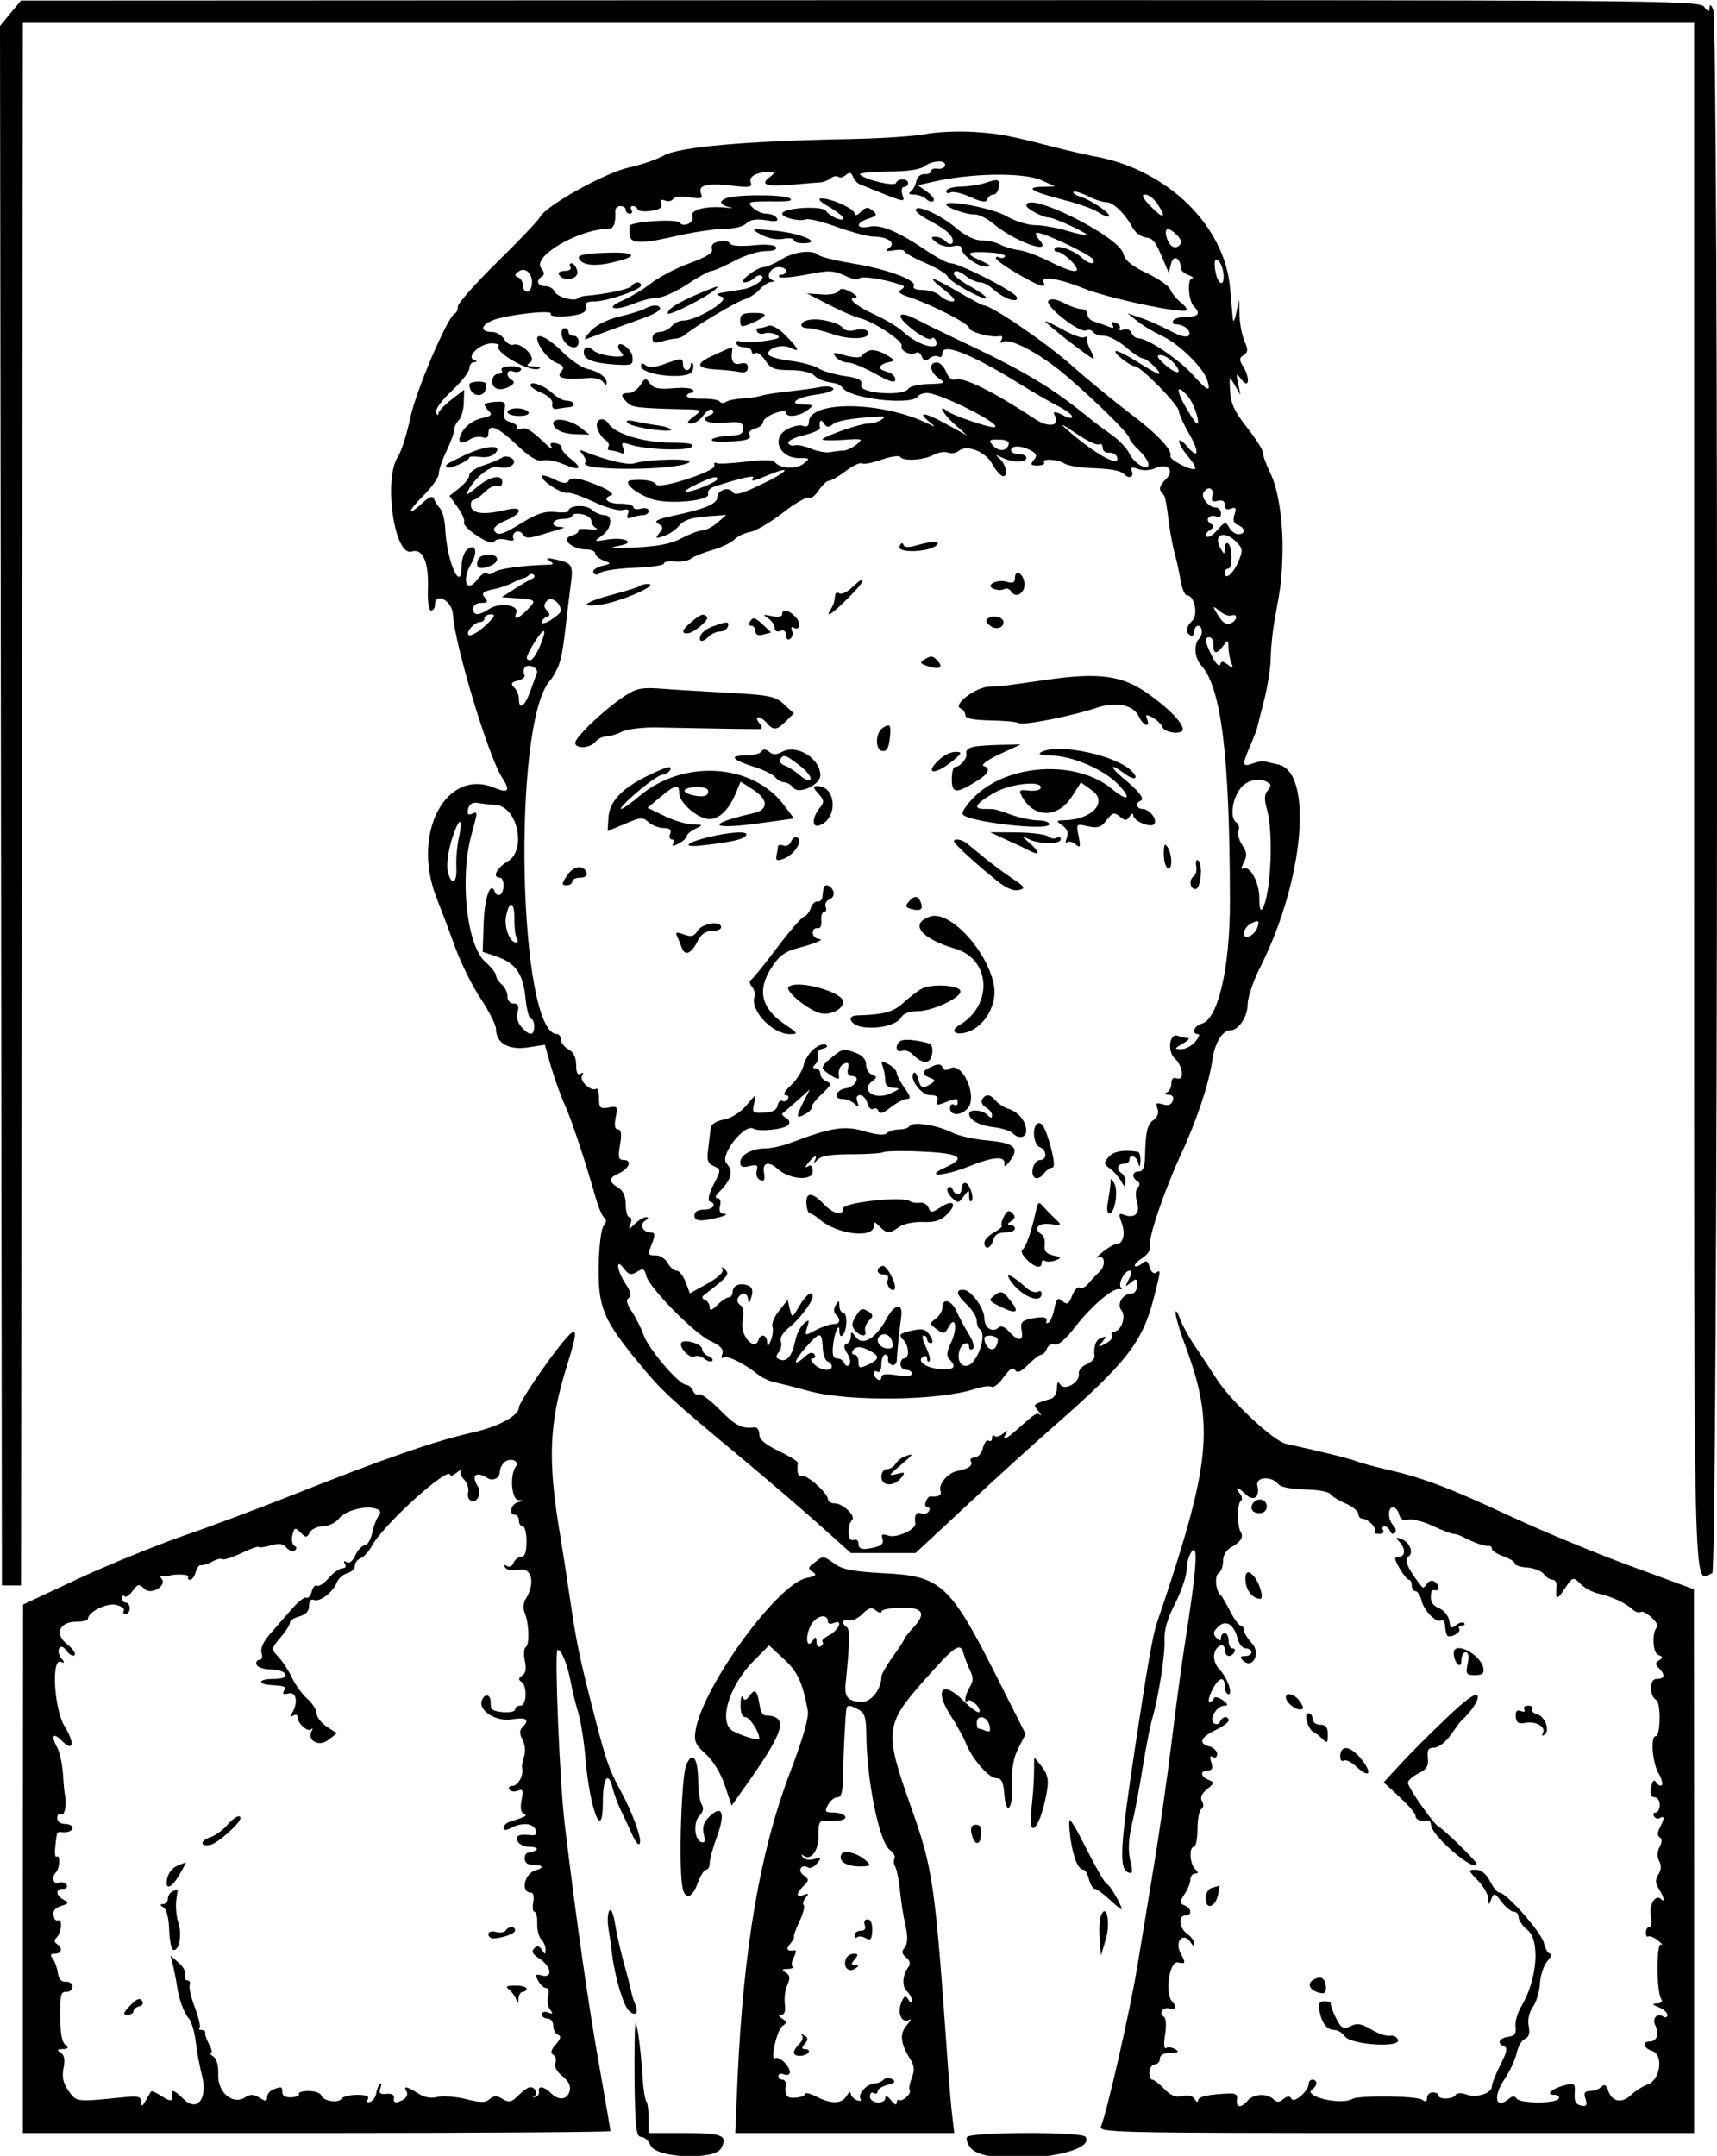 <?xml version="1.0" standalone="no"?>
<!DOCTYPE svg PUBLIC "-//W3C//DTD SVG 20010904//EN"
 "http://www.w3.org/TR/2001/REC-SVG-20010904/DTD/svg10.dtd">
<svg version="1.0" xmlns="http://www.w3.org/2000/svg"
 width="450pt" height="565pt" viewBox="0 0 450 565"
 preserveAspectRatio="xMidYMid meet">
<g transform="translate(0,565) scale(0.05,-0.05)"
fill="#000000" stroke="none">
<path d="M55 11231 l-55 -67 5 -4087 5 -4087 50 0 50 0 5 4095 5 4095 4380 0
4380 0 0 -4049 c0 -4396 -7 -4113 95 -4077 30 11 35 8127 5 8196 -12 27 -18
30 -19 10 -2 -25 -7 -24 -29 5 -25 33 -258 35 -4424 34 l-4398 -2 -55 -66z"/>
<path d="M4850 10597 c-55 -11 -235 -23 -400 -26 -539 -10 -891 -41 -970 -86
-38 -21 -121 -50 -184 -63 -121 -26 -432 -198 -464 -258 -10 -19 -111 -125
-225 -237 -114 -112 -207 -217 -207 -233 0 -17 -7 -34 -16 -37 -38 -17 -204
-405 -233 -546 -18 -84 -47 -177 -65 -204 -78 -119 -19 -526 72 -498 58 19 90
-56 85 -194 -2 -68 4 -115 16 -115 12 0 21 14 21 30 0 70 90 22 94 -50 9 -158
186 -745 257 -854 46 -71 35 -86 -40 -55 -252 105 -434 -236 -305 -571 28 -71
75 -196 104 -276 30 -80 89 -198 132 -262 43 -65 78 -135 78 -156 0 -73 66
-111 166 -96 l90 14 33 -117 c19 -64 51 -153 71 -197 35 -76 107 -293 163
-490 14 -49 34 -96 45 -103 12 -9 11 -24 -4 -42 -13 -16 -24 -106 -26 -211 -3
-218 24 -282 213 -511 120 -146 160 -183 562 -517 122 -102 296 -251 385 -331
l162 -145 170 0 169 0 274 255 c151 140 351 322 446 405 387 339 469 444 529
677 38 150 38 149 11 132 -12 -7 -27 6 -33 29 -9 34 -17 38 -39 20 -15 -13
-33 -19 -38 -14 -6 6 12 25 40 43 28 19 45 45 39 61 -13 34 73 288 163 483 83
179 147 373 163 489 12 91 53 160 96 160 43 0 90 72 90 137 0 35 30 125 68
198 228 455 277 1017 92 1058 -27 6 -59 13 -70 16 -11 3 -40 -2 -65 -11 -54
-20 -55 -7 -11 95 18 42 35 86 37 97 2 11 19 77 37 147 17 69 33 168 33 220 1
51 10 138 20 193 33 179 36 199 41 330 6 176 -20 355 -65 444 -20 41 -37 87
-37 103 0 15 -38 75 -84 133 -63 80 -85 125 -88 188 -5 81 -4 81 25 32 l29
-50 -12 60 c-12 57 -11 58 18 20 40 -52 46 8 7 71 -20 33 -20 43 4 58 23 15
24 28 5 71 -13 28 -25 90 -27 136 l-2 84 -15 -70 c-8 -40 -16 -53 -18 -30 -2
22 -8 93 -14 157 -27 326 -322 618 -698 691 -55 10 -154 33 -220 50 -243 63
-297 73 -437 81 -79 4 -188 -1 -243 -12z m103 -166 c-4 -12 -22 -18 -40 -15
-18 3 -33 -3 -33 -13 0 -10 -15 -17 -34 -16 -20 2 -38 -14 -43 -37 -4 -22 -18
-47 -30 -55 -14 -9 -7 -15 18 -15 23 0 52 -11 65 -24 13 -13 30 -17 37 -9 8 8
-7 29 -34 48 l-48 34 70 16 c202 48 482 53 579 10 l70 -32 -70 -2 c-91 -3 -51
-26 120 -70 71 -18 151 -46 176 -63 26 -17 52 -27 57 -22 13 13 -92 85 -150
103 -25 8 -41 19 -36 25 6 6 39 -4 75 -22 35 -18 79 -32 98 -32 36 0 101 -64
137 -134 13 -24 42 -46 66 -50 43 -6 52 -18 98 -126 l25 -60 13 50 c12 48 50
27 51 -28 0 -10 18 -25 40 -34 22 -8 30 -16 19 -17 -27 -1 -20 -118 9 -147 37
-37 25 -54 -37 -54 -32 0 -64 -9 -71 -20 -7 -11 -1 -20 14 -20 43 -1 82 -34
68 -57 -9 -14 -42 -7 -98 23 -46 24 -115 55 -154 68 l-70 24 50 -40 c28 -23
86 -58 130 -78 91 -43 219 -168 239 -235 19 -64 1 -56 -80 34 -71 79 -235 188
-282 188 -14 0 -30 13 -36 28 -7 17 -25 24 -42 17 -17 -6 -26 -4 -20 6 6 10
-3 23 -20 30 -20 7 -26 3 -17 -12 10 -16 3 -18 -24 -7 -21 8 -54 20 -73 26
-19 5 -35 22 -35 37 0 16 -14 28 -31 28 -17 0 -59 14 -92 32 -40 20 -68 25
-81 12 -24 -24 160 -170 197 -156 14 6 31 2 38 -9 6 -10 31 -19 56 -19 24 0
76 -27 114 -59 38 -33 79 -60 91 -60 23 -1 104 -81 82 -81 -7 0 -55 27 -107
60 -52 33 -104 60 -116 60 -26 -1 71 -79 98 -80 31 0 231 -205 231 -236 0 -15
24 -67 52 -116 58 -99 51 -141 -11 -66 -22 26 -40 37 -40 25 -1 -13 22 -52 51
-85 32 -39 41 -62 25 -61 -36 1 -128 53 -122 68 13 29 -69 117 -205 219 -82
62 -223 177 -314 258 -141 124 -420 314 -461 314 -7 0 -67 32 -132 70 -147 86
-173 89 -73 10 51 -40 64 -60 41 -60 -18 0 -47 14 -64 30 -16 17 -57 30 -90
30 -35 0 -54 8 -47 20 19 31 -141 90 -320 119 -88 15 -169 34 -179 44 -33 30
-127 19 -196 -23 -36 -22 -77 -40 -92 -40 -15 0 -50 -18 -78 -40 -31 -24 -39
-40 -22 -40 16 0 40 11 53 24 13 13 30 17 39 8 15 -16 -44 -58 -95 -67 -16 -3
-52 -9 -80 -13 -72 -12 -74 -13 -34 -29 41 -16 -135 -123 -203 -123 -21 0 -49
-13 -63 -30 -14 -16 -42 -30 -62 -30 -22 0 -38 -14 -38 -32 0 -25 11 -29 45
-19 25 8 58 15 74 16 17 1 39 9 50 19 52 44 266 172 311 186 28 9 65 32 82 53
18 20 45 38 60 39 19 1 20 4 4 11 -36 14 -7 67 36 67 21 0 38 -9 38 -20 0 -11
-11 -20 -23 -20 -13 0 -18 -6 -11 -12 6 -7 71 -1 143 13 115 23 139 22 200 -6
37 -18 71 -25 75 -15 5 16 134 -3 215 -32 25 -8 25 -13 3 -27 -19 -11 -4 -24
51 -41 111 -37 307 -137 307 -159 0 -20 114 -52 157 -43 17 3 21 -5 12 -20
-10 -16 -7 -19 8 -10 37 23 200 -64 331 -177 156 -133 332 -307 332 -328 0 -9
23 -37 50 -63 28 -26 50 -59 50 -74 0 -40 -77 5 -102 60 -11 24 -52 67 -90 94
-39 28 -81 59 -95 70 -221 182 -351 260 -753 449 -49 23 -124 60 -166 82 -110
58 -128 28 -29 -49 47 -36 90 -57 97 -47 7 10 18 4 25 -13 21 -56 -97 -22
-173 49 -24 23 -90 63 -147 89 -104 48 -151 89 -103 91 14 0 4 13 -24 28 -37
20 -53 22 -64 5 -8 -13 -48 -21 -90 -17 l-76 5 110 -57 c61 -32 135 -64 165
-72 78 -20 229 -120 221 -146 -9 -26 49 -53 76 -36 10 6 24 -3 30 -20 10 -24
19 -27 39 -10 15 12 37 17 48 10 12 -8 21 1 21 18 0 56 153 -5 400 -158 72
-45 164 -98 205 -119 41 -21 75 -46 75 -56 0 -10 -17 -8 -39 3 -46 25 -67 27
-53 5 34 -56 -29 -69 -102 -21 -217 144 -379 224 -420 208 -16 -6 -35 10 -46
39 -11 28 -33 50 -50 50 -43 0 -37 -50 11 -83 38 -25 33 -27 -52 -30 -52 -1
-100 -12 -108 -25 -25 -41 -258 -24 -247 18 8 28 -9 38 -87 49 -53 8 -116 26
-138 41 -23 14 -93 33 -155 40 -67 9 -111 24 -108 37 6 33 78 50 119 29 51
-25 43 -6 -26 65 -37 38 -73 58 -92 51 -16 -7 -39 -12 -50 -12 -11 0 -14 -9
-8 -19 7 -11 25 -14 40 -8 16 5 44 2 62 -8 26 -15 10 -22 -69 -33 -57 -7 -112
-8 -123 -2 -10 7 -19 3 -19 -9 0 -11 18 -21 40 -21 22 0 40 -10 40 -21 0 -12
9 -16 19 -10 11 7 34 -11 52 -38 28 -43 49 -51 130 -51 53 0 108 -11 123 -25
25 -24 51 -34 113 -44 14 -2 32 -13 40 -24 37 -57 364 -94 394 -45 6 10 28 18
48 18 72 0 418 -177 350 -179 -33 -1 -216 62 -244 84 -54 43 -21 -16 40 -70
l65 -58 -115 63 c-111 61 -152 64 -80 6 31 -25 30 -26 -12 -6 -242 118 -623
122 -623 7 0 -20 -11 -27 -32 -19 -17 7 -57 -3 -87 -21 -78 -46 -34 -147 65
-148 62 0 62 -1 24 -31 -40 -30 -128 -23 -150 12 -6 10 -73 10 -150 0 -76 -9
-146 -13 -155 -7 -9 5 -14 -1 -10 -14 6 -30 -289 -125 -305 -99 -12 20 -62 29
-129 23 -54 -4 12 -66 106 -99 85 -30 309 -9 295 27 -5 14 10 32 34 39 128 42
211 61 202 47 -14 -23 -4 -22 82 14 130 54 99 15 -41 -51 -101 -49 -138 -58
-149 -39 -20 31 -80 10 -80 -28 0 -33 -67 -62 -226 -95 -88 -19 -109 -29 -84
-43 27 -15 28 -23 6 -49 -22 -28 -20 -30 23 -16 27 8 63 33 81 55 23 28 63 42
140 48 l107 8 -47 -41 c-25 -22 -61 -40 -78 -40 -18 0 -67 -19 -109 -41 -56
-30 -125 -43 -250 -49 -102 -4 -140 -2 -93 6 54 10 72 19 54 31 -15 9 -60 12
-100 5 -72 -12 -73 -11 -29 20 53 39 60 108 12 108 -19 0 -48 13 -66 29 -31
28 -121 23 -121 -7 0 -8 -31 -10 -69 -6 -52 6 -95 -7 -171 -54 -109 -67 -131
-73 -150 -42 -7 12 19 34 59 51 91 38 96 78 6 57 -114 -28 -180 -21 -186 17
-3 19 3 35 13 35 10 0 37 19 60 42 22 22 52 37 66 31 14 -5 25 3 25 19 0 45
-65 32 -134 -26 -50 -42 -60 -46 -44 -15 39 71 120 133 158 121 53 -16 108 21
68 47 -16 10 -39 11 -50 2 -12 -8 -55 -27 -96 -40 -41 -13 -75 -36 -75 -51 0
-15 -23 -45 -52 -68 l-52 -41 43 -60 c24 -33 39 -69 33 -78 -6 -10 24 -42 67
-70 51 -34 84 -45 92 -31 7 12 36 16 63 9 30 -8 45 -5 37 7 -6 10 -1 26 11 33
12 8 30 2 39 -12 13 -22 31 -22 102 0 48 14 96 29 107 32 11 3 4 7 -15 7 -55
3 -41 42 15 42 28 0 50 8 50 17 0 10 23 13 50 8 28 -5 50 -21 50 -36 0 -14 11
-31 25 -37 14 -7 -4 -9 -39 -6 -35 4 -60 0 -55 -7 5 -8 -12 -20 -36 -27 -58
-16 3 -72 79 -72 25 0 46 -9 46 -21 0 -11 20 -28 44 -37 42 -15 42 -16 -11
-29 -30 -8 -49 -23 -42 -35 8 -13 21 -13 37 0 13 11 93 23 178 26 85 3 154 13
154 22 0 10 26 14 57 11 32 -3 70 3 85 15 16 12 66 32 112 45 46 13 98 38 115
55 17 17 54 35 84 40 29 5 105 50 170 100 64 50 126 85 136 79 11 -7 34 11 52
38 19 28 43 51 54 51 12 0 51 23 88 51 37 28 75 46 85 40 10 -6 56 3 103 20
48 16 91 23 98 14 16 -24 124 -17 175 11 24 13 57 18 75 12 17 -7 43 -3 57 9
42 34 138 -3 174 -67 17 -31 42 -61 54 -65 32 -10 21 60 -14 91 -25 22 -23 23
14 5 55 -27 126 -27 126 -1 0 11 -18 20 -40 20 -22 0 -40 9 -40 20 0 26 52 26
103 -1 32 -17 35 -28 16 -50 -20 -24 -16 -29 20 -29 24 0 39 7 34 16 -14 22
71 18 107 -6 17 -10 75 -21 130 -23 114 -4 163 -13 183 -33 25 -25 52 -15 40
15 -8 23 -1 25 33 13 25 -10 63 -8 90 4 63 29 103 -10 57 -56 -36 -36 -41 -56
-19 -77 14 -14 17 -26 36 -173 7 -49 20 -117 30 -150 9 -33 22 -94 29 -135 7
-41 22 -75 32 -75 40 0 61 -101 29 -133 -35 -35 -38 -60 -10 -77 11 -7 20 2
20 19 0 17 9 31 20 31 23 0 27 -46 6 -67 -30 -30 -25 -102 11 -141 105 -118
149 -472 150 -1232 1 -353 -62 -624 -149 -646 -39 -11 -54 -54 -18 -54 11 0 4
-18 -15 -40 -18 -22 -52 -40 -74 -39 -37 0 -36 3 9 29 28 16 39 29 27 29 -13
1 -37 6 -53 12 -44 17 -57 -83 -15 -120 42 -38 50 -119 10 -103 -19 7 -29 -2
-29 -27 0 -21 -11 -42 -25 -48 -15 -6 -11 -10 9 -11 23 -1 31 -13 23 -33 -8
-20 -25 -26 -52 -17 -33 10 -38 6 -28 -22 9 -22 1 -44 -20 -60 -34 -24 -42
-61 -45 -195 -2 -53 -11 -75 -32 -75 -35 0 -40 -31 -8 -51 14 -9 15 -20 2 -33
-12 -12 -13 -43 -4 -77 18 -60 -12 -88 -70 -66 -26 10 -27 3 -11 -41 22 -57 9
-112 -26 -112 -13 -1 -45 -19 -73 -42 -27 -23 -40 -36 -27 -30 38 19 46 -40
10 -74 -18 -17 -45 -46 -59 -63 -15 -18 -35 -27 -45 -20 -11 6 -28 -13 -39
-42 -17 -44 -26 -49 -50 -29 -25 21 -32 15 -43 -38 -7 -35 -20 -68 -30 -74
-10 -6 -16 -4 -12 6 7 23 -16 27 -82 14 -47 -10 -55 -20 -48 -60 12 -59 -16
-62 -65 -8 -23 26 -44 34 -56 22 -30 -30 -74 -2 -74 47 0 55 -71 151 -111 151
-43 0 -35 -27 21 -80 27 -26 50 -63 50 -82 0 -20 7 -40 16 -45 28 -18 12 -107
-30 -164 -45 -61 -102 -15 -74 60 14 35 48 42 48 10 0 -12 9 -16 19 -9 11 6 3
39 -20 76 -22 35 -51 89 -64 119 -26 60 -75 75 -75 22 0 -18 -16 -44 -35 -59
-33 -24 -33 -27 5 -55 36 -27 42 -26 62 11 37 68 49 -8 13 -82 -23 -48 -25
-70 -8 -87 40 -40 25 -56 -48 -51 -75 5 -127 43 -90 65 12 8 21 2 21 -11 0
-14 5 -19 12 -13 7 7 -2 40 -18 74 -17 33 -23 61 -12 61 10 0 18 -9 18 -20 0
-11 9 -20 20 -20 12 0 10 17 -5 40 -20 32 -38 38 -85 28 -76 -16 -83 -23 -54
-52 29 -29 32 -96 4 -96 -11 0 -20 -13 -20 -30 0 -16 14 -30 30 -30 17 0 30
-9 30 -20 0 -13 -31 -16 -80 -8 -56 9 -80 6 -80 -11 0 -13 -9 -18 -20 -11 -11
7 -20 21 -20 32 0 11 9 15 20 8 11 -7 20 10 20 39 0 28 9 51 20 51 11 0 18
-10 15 -22 -3 -13 6 -27 20 -32 14 -5 26 7 26 27 2 43 13 155 23 225 10 75
-33 70 -76 -8 -55 -104 -126 -147 -161 -99 -23 31 -27 32 -27 4 0 -17 -10 -35
-23 -39 -16 -6 -15 -20 5 -51 14 -24 19 -50 10 -59 -10 -9 -21 -5 -26 9 -5 14
-22 25 -38 25 -21 0 -27 19 -21 71 7 66 33 123 33 72 0 -51 32 -19 36 37 3 33
-5 60 -16 60 -11 0 -20 16 -20 35 -1 30 -3 30 -19 5 -12 -19 -12 -37 0 -49 28
-28 23 -51 -12 -51 -17 0 -58 -14 -92 -31 -60 -32 -60 -31 -46 14 13 41 11 43
-17 20 -17 -14 -38 -54 -45 -89 -17 -81 -44 -115 -81 -100 -22 8 -24 17 -6 38
12 15 17 41 11 57 -7 18 11 47 42 72 54 42 125 135 125 164 0 35 -34 10 -70
-50 -38 -65 -38 -65 -50 -16 l-11 48 -45 -57 c-25 -31 -41 -69 -35 -84 5 -14
2 -46 -8 -71 -14 -34 -19 -37 -20 -10 -1 39 -33 48 -45 12 -21 -63 -98 24 -84
96 9 48 5 76 -12 87 -14 9 -19 26 -11 38 21 34 51 26 53 -13 1 -22 7 -17 16
15 11 36 6 53 -17 62 -42 17 -81 0 -81 -34 0 -15 -9 -28 -20 -28 -11 0 -38
-18 -60 -40 -29 -29 -40 -32 -40 -12 0 16 -11 33 -25 39 -17 7 -18 15 -3 26
124 96 135 108 108 133 -17 16 -22 16 -13 1 8 -14 -23 -44 -79 -75 l-92 -51
-22 59 c-13 33 -34 60 -48 60 -13 0 -34 18 -46 40 -12 22 -39 40 -61 40 -45 0
-45 1 -19 69 15 40 13 51 -9 51 -42 0 -61 42 -29 62 18 11 20 17 4 18 -13 0
-39 -16 -58 -35 -34 -33 -35 -33 -23 0 8 19 5 35 -6 35 -10 0 -19 29 -19 65 0
44 -13 74 -40 90 -51 32 -50 51 4 75 54 25 71 70 26 70 -28 0 -31 13 -20 80
10 57 6 80 -11 80 -16 0 -20 20 -12 62 12 58 10 62 -37 53 -44 -8 -50 -3 -50
49 0 32 -7 54 -15 49 -27 -16 -90 43 -74 69 10 15 7 19 -8 10 -15 -10 -23 5
-23 46 0 40 -14 68 -40 82 -22 12 -40 35 -40 51 0 16 -9 29 -20 29 -203 0
-237 1621 -39 1850 19 22 41 63 50 90 15 49 20 76 37 220 4 39 14 121 22 182
16 120 13 125 -80 146 -44 10 -52 8 -30 -7 25 -17 24 -21 -10 -21 -136 -4
-257 -21 -279 -39 -13 -11 -31 -14 -39 -6 -8 8 -32 -8 -52 -35 -54 -71 -81 -1
-32 82 39 65 26 114 -20 77 -15 -13 -28 -50 -28 -81 0 -156 -78 15 -86 188 -2
46 -14 95 -27 109 -13 13 -27 36 -32 50 -7 18 -24 12 -59 -20 -85 -78 -83 -49
2 36 45 44 82 97 82 116 0 20 18 73 40 118 22 46 40 95 40 110 0 15 11 38 24
51 14 14 26 55 27 93 l2 68 -66 -51 c-37 -28 -68 -61 -69 -73 0 -13 -6 -11
-12 4 -6 16 28 64 82 114 50 47 92 100 92 117 0 18 11 33 25 34 19 1 18 4 -1
12 -42 16 33 86 92 86 28 0 45 -6 38 -12 -30 -30 162 -141 210 -121 14 5 4 11
-24 12 -40 1 -44 6 -20 22 35 23 -48 108 -90 92 -12 -5 -34 8 -47 29 -13 21
-41 38 -62 38 -66 0 -64 35 4 62 74 29 316 56 302 33 -11 -18 85 -19 149 -2
28 7 42 23 36 40 -8 19 6 27 44 27 65 0 244 61 244 84 0 22 -35 20 -49 -3 -10
-16 -128 -42 -236 -51 -19 -1 -39 -7 -45 -13 -19 -20 -113 7 -124 36 -6 15
-27 27 -48 27 -41 0 -51 30 -17 51 14 8 13 22 -4 43 -51 61 198 206 351 206
29 0 40 27 37 95 0 14 12 25 27 25 16 0 28 -9 28 -20 0 -11 10 -20 21 -20 12
0 16 9 9 20 -7 11 -4 20 7 20 11 0 23 -8 26 -18 4 -9 36 -13 71 -7 44 6 60 18
52 37 -7 19 -1 25 20 17 16 -7 36 -3 42 8 7 12 45 15 86 9 61 -10 71 -7 61 19
-18 45 30 57 160 42 96 -11 110 -9 100 18 -12 31 35 55 105 54 24 0 22 -6 -6
-28 -53 -39 -15 -52 119 -39 64 6 131 11 147 12 17 1 41 11 55 22 14 11 32 14
39 7 7 -7 24 -3 39 9 20 17 29 15 38 -8 7 -17 23 -35 36 -40 249 -101 237 -98
223 -54 -7 23 -4 40 9 40 11 0 21 9 21 20 0 26 -55 26 -63 1 -7 -20 -161 16
-189 44 -8 8 57 15 144 16 104 0 171 10 195 28 42 32 117 33 106 2z m1116
-203 c49 -74 28 -78 -39 -8 -42 44 -49 60 -26 60 17 0 47 -23 65 -52z m101
-161 c21 -21 26 -39 13 -52 -25 -25 -55 -6 -69 45 -12 48 11 52 56 7z m239
-179 c12 -49 2 -86 -17 -66 -21 21 -35 118 -16 118 11 0 26 -24 33 -52z
m-3623 -89 c-11 -42 -46 -34 -46 11 0 14 -11 31 -25 37 -19 7 -18 15 5 31 38
27 80 -23 66 -79z m3364 -399 c55 -61 23 -69 -43 -12 -41 36 -48 51 -25 51 17
1 48 -17 68 -39z m75 -175 c32 -35 69 -145 49 -145 -6 0 -33 41 -61 90 -51 91
-45 119 12 55z m-1605 -125 c-16 -11 -48 -20 -70 -20 -40 0 -218 -62 -239 -82
-6 -6 41 -8 104 -4 107 8 112 6 76 -23 -21 -17 -53 -32 -70 -33 -17 0 -48 -4
-70 -8 -21 -4 -66 4 -100 18 -33 14 -71 22 -84 18 -13 -5 -29 0 -35 11 -6 10
29 29 78 41 49 12 89 29 88 37 -6 39 4 52 21 26 13 -21 25 -23 45 -6 24 20 98
33 236 41 39 3 43 -1 20 -16z m1141 -129 c10 6 19 -2 19 -18 0 -16 15 -27 33
-26 18 2 37 -8 42 -22 21 -61 -117 15 -265 146 -39 34 -23 27 46 -20 58 -40
114 -67 125 -60z m-475 -4 c-13 -35 -55 -34 -85 2 -20 24 -14 28 36 27 41 -1
56 -10 49 -29z m-1526 -178 c0 -15 -133 -69 -164 -67 -14 1 10 18 54 39 84 40
110 46 110 28z m2595 -86 c-8 -29 -1 -36 28 -28 25 6 37 -1 37 -22 0 -21 11
-28 32 -19 26 10 30 3 19 -31 -10 -30 -4 -47 18 -55 39 -15 41 -48 2 -48 -16
0 -38 16 -48 35 -18 32 -23 31 -62 -13 -23 -27 -48 -42 -56 -34 -7 8 -1 23 16
33 24 16 24 22 2 37 -32 20 4 52 37 32 11 -7 20 2 20 19 0 17 -12 31 -28 31
-36 0 -79 53 -63 79 22 36 56 23 46 -16z m124 -242 c36 -36 37 -46 12 -105
-27 -64 -71 -100 -71 -58 0 12 8 22 19 22 23 0 21 117 -2 132 -9 6 -17 -6 -18
-26 0 -34 -1 -34 -21 -1 -42 72 18 99 81 36z m-3689 -194 c-11 -4 -51 -27 -90
-52 l-70 -45 85 -6 c97 -7 99 -10 45 -64 -47 -47 -69 -52 -54 -12 16 41 -86
56 -140 21 -57 -37 -86 -37 -86 1 0 17 18 30 42 30 35 0 38 5 19 28 -19 23
-11 31 43 43 36 7 84 24 106 36 22 12 46 22 53 22 8 1 20 8 29 16 8 8 20 9 26
2 7 -7 3 -16 -8 -20z m150 -169 c0 -7 -22 -28 -50 -46 -27 -18 -50 -24 -50
-14 0 10 11 23 25 28 19 7 20 15 2 34 -18 19 -18 31 0 51 22 26 73 -11 73 -53z
m3515 -24 c35 13 31 -27 -4 -41 -27 -10 -48 6 -81 67 -14 24 -10 24 22 -2 21
-18 49 -29 63 -24z m-3912 -54 c-36 -33 -74 -55 -85 -49 -21 13 28 69 61 69
11 0 21 9 21 20 0 11 16 20 34 20 26 0 18 -15 -31 -60z m287 -107 c-17 -40
-39 -73 -50 -73 -29 0 -25 17 22 94 54 86 68 75 28 -21z m3530 7 c0 -49 17
-51 52 -5 25 33 27 32 27 -8 1 -24 7 -60 15 -80 12 -32 9 -33 -18 -11 -26 20
-34 21 -40 1 -5 -14 -24 5 -42 42 -39 77 -42 101 -14 101 11 0 20 -18 20 -40z
m-3546 -148 c-5 -12 -20 -56 -35 -97 -29 -79 -59 -99 -59 -39 0 20 -11 47 -25
61 -19 19 -15 27 20 36 25 6 40 20 34 29 -6 10 -6 27 0 37 16 26 75 2 65 -27z
m3844 -583 c4 -4 -2 -20 -15 -35 -16 -19 -16 -47 -2 -96 35 -121 21 -442 -22
-518 -12 -20 -18 -3 -18 55 -1 85 -51 173 -87 152 -10 -7 -7 8 5 32 19 35 18
53 -7 91 -18 26 -27 61 -20 77 6 16 1 35 -11 42 -35 22 -24 122 22 180 39 49
115 59 155 20z m-4063 -108 c117 -3 168 -238 65 -297 -57 -33 -82 -84 -40 -84
25 0 26 -74 2 -89 -10 -6 -23 0 -28 14 -22 61 -54 -27 -59 -165 l-5 -149 66
-22 c105 -35 145 -89 158 -216 6 -62 19 -113 29 -113 9 0 17 -18 17 -40 0 -50
-24 -51 -66 -4 -20 21 -28 53 -21 80 9 32 3 44 -21 44 -18 0 -32 16 -32 38 0
20 -13 48 -30 62 -16 14 -30 35 -30 47 0 12 -26 45 -57 72 -96 86 -134 433
-73 661 36 134 36 127 2 114 -19 -8 -24 0 -18 27 7 26 24 36 53 30 24 -4 63
-9 88 -10z m-190 -173 c-10 -43 -15 -112 -13 -153 4 -80 -21 -101 -42 -35 -14
44 0 138 34 226 30 76 41 55 21 -38z m291 -426 c0 -43 5 -88 13 -100 7 -12 6
-22 -3 -22 -34 0 -65 80 -53 139 17 87 45 76 43 -17z m3893 -48 c-7 -17 -25
-36 -41 -42 -41 -16 -35 42 7 66 42 23 50 18 34 -24z m-3250 -1800 c32 20 39
17 48 -20 16 -64 250 -302 337 -343 54 -25 70 -43 62 -68 -7 -18 -5 -26 4 -19
16 16 111 -30 180 -86 22 -18 63 -38 90 -43 28 -6 109 -26 180 -46 211 -57
682 -51 870 11 38 13 78 18 88 11 10 -6 39 16 63 51 31 43 49 54 60 37 11 -18
29 -10 68 28 29 29 60 53 70 53 9 0 22 14 29 32 7 18 25 27 41 21 17 -7 58 28
108 94 86 110 200 207 233 196 11 -3 14 0 6 8 -18 18 18 89 45 89 13 0 11 -18
-4 -45 -21 -41 -20 -42 10 -18 29 25 33 23 33 -15 0 -23 -12 -42 -28 -42 -47
0 -81 -56 -53 -89 26 -31 -3 -111 -41 -111 -11 0 -15 -9 -9 -19 7 -10 -8 -30
-33 -43 -42 -22 -44 -22 -18 9 24 30 23 32 -5 21 -30 -11 -41 -43 -36 -98 2
-12 -18 -30 -42 -41 -25 -10 -43 -33 -40 -49 7 -45 -75 -92 -97 -57 -13 19
-17 14 -18 -19 0 -25 -13 -49 -30 -55 -99 -31 -96 -28 -68 -64 15 -19 19 -29
10 -21 -17 14 -23 10 -118 -74 -61 -55 -85 -64 -61 -25 12 20 8 20 -16 0 -17
-13 -37 -19 -44 -11 -7 7 -13 2 -13 -12 0 -13 -8 -19 -18 -13 -10 6 -23 -12
-30 -39 -7 -28 -27 -50 -44 -50 -17 0 -25 -8 -19 -19 14 -21 -12 -40 -71 -51
-50 -10 -101 -70 -88 -105 8 -22 -13 -33 -53 -28 -7 1 -18 -11 -24 -28 -7 -16
-2 -29 9 -29 11 0 14 -10 7 -21 -7 -12 -26 -17 -41 -11 -25 10 -37 -11 -30
-53 4 -31 -97 -78 -140 -64 -34 11 -41 7 -32 -17 7 -20 -4 -34 -32 -42 -70
-18 -94 -14 -94 17 0 18 -12 25 -28 19 -29 -11 -33 78 -5 106 20 20 -49 86
-90 86 -20 0 -37 9 -37 21 0 32 -111 132 -137 123 -20 -6 -27 18 -21 69 0 8
-45 35 -100 62 -72 34 -102 60 -102 87 0 22 -11 38 -25 37 -66 -9 -100 8 -183
93 -50 50 -99 86 -109 80 -10 -7 -24 2 -30 18 -7 17 -23 31 -37 32 -40 3 -197
188 -223 262 -13 36 -41 92 -62 123 -26 39 -31 61 -15 70 16 10 11 32 -17 74
-47 72 -54 141 -8 79 25 -32 37 -35 68 -16z m974 -400 c1 -34 13 -66 25 -70
12 -4 22 -16 22 -26 0 -29 -60 -21 -93 12 -18 18 -21 30 -7 30 12 0 16 10 9
21 -9 14 -25 11 -48 -10 -66 -60 -65 -30 2 46 76 86 85 86 90 -3z m367 13 c0
-13 -17 -19 -40 -13 -44 12 -54 58 -15 71 27 10 54 -20 55 -58z m548 37 c5 -9
1 -29 -9 -45 -19 -29 -58 2 -59 46 0 20 55 19 68 -1z m-667 -65 c52 -27 49
-44 -11 -72 -44 -20 -50 -19 -50 15 0 21 -10 38 -21 38 -12 0 -16 9 -9 20 16
26 43 25 91 -1z"/>
<path d="M5160 10340 c-27 -9 -84 -17 -125 -18 -41 -1 -75 -12 -75 -23 0 -12
10 -15 22 -8 12 7 58 -3 103 -23 61 -28 84 -31 90 -13 5 14 19 25 32 25 14 0
26 18 28 40 3 43 0 44 -75 20z"/>
<path d="M3825 10266 c-25 -5 -45 -17 -45 -26 0 -10 20 -21 45 -26 25 -5 15
-6 -22 -2 -102 10 -187 -12 -174 -45 12 -33 -46 -62 -66 -34 -15 22 -264 5
-263 -18 0 -8 0 -28 0 -43 0 -49 58 -52 231 -12 94 22 211 40 261 40 52 0 103
12 120 29 19 19 51 25 101 17 53 -9 69 -6 59 11 -8 13 -32 23 -55 23 -22 0
-53 14 -70 30 -34 34 -29 35 132 34 60 0 79 5 60 17 -29 18 -229 21 -314 5z"/>
<path d="M4345 10216 c41 -24 75 -51 75 -59 0 -22 -66 6 -91 38 -22 29 -229
15 -229 -15 0 -21 90 -42 123 -30 15 6 89 -12 165 -40 76 -27 161 -50 190 -50
77 -1 121 -34 82 -60 -23 -16 -17 -19 25 -12 30 5 55 3 55 -5 0 -7 49 -35 109
-61 60 -25 113 -58 118 -71 5 -14 56 -49 113 -79 119 -63 119 -36 -1 31 -43
24 -79 52 -79 61 0 24 25 19 69 -15 21 -16 52 -29 69 -29 16 0 48 -17 71 -38
54 -49 135 -75 120 -38 -12 29 -302 177 -346 176 -15 0 -67 27 -117 60 -155
105 -247 145 -309 132 -71 -14 -75 19 -5 42 45 15 48 21 22 42 -24 21 -36 19
-62 -7 -18 -18 -32 -22 -32 -9 0 25 -120 80 -174 80 -23 -1 -8 -17 39 -44z"/>
<path d="M4960 10228 c0 -16 108 -54 148 -52 21 1 65 -20 97 -47 112 -95 317
-169 245 -89 -21 24 -26 40 -13 40 38 0 276 -113 291 -138 19 -30 -19 -28 -52
3 -44 42 -133 75 -146 54 -7 -10 -1 -19 14 -19 14 -1 47 -23 73 -50 64 -68 15
-67 -119 1 -56 28 -127 55 -158 58 -31 4 -75 17 -97 29 -22 12 -66 22 -98 22
-36 0 -87 25 -136 67 -82 69 -209 125 -209 92 0 -10 34 -36 76 -57 42 -22 89
-53 103 -71 32 -38 11 -69 -23 -35 -13 13 -38 24 -55 23 -24 0 -22 -7 9 -31
23 -17 59 -25 85 -19 26 7 45 3 45 -10 0 -35 85 -98 130 -97 29 1 22 9 -25 30
-90 39 -81 51 34 45 54 -2 94 -12 89 -21 -6 -9 -19 -11 -29 -5 -11 6 -19 4
-19 -5 1 -17 190 -131 237 -143 16 -4 22 2 14 15 -24 39 77 24 211 -30 121
-50 517 -134 538 -114 5 5 -9 24 -32 42 -23 19 -47 49 -54 67 -6 18 -61 56
-122 85 -80 38 -115 67 -124 103 -23 91 -508 332 -508 252 0 -17 87 -63 118
-63 27 0 206 -83 198 -91 -4 -4 -52 6 -105 22 -54 16 -128 29 -166 29 -37 0
-105 21 -151 48 -73 41 -314 87 -314 60z"/>
<path d="M3990 10070 c36 -20 82 -28 115 -22 30 6 55 3 55 -6 0 -9 22 -17 49
-17 107 0 -4 51 -141 65 -136 13 -137 12 -78 -20z"/>
<path d="M3746 10027 c-13 -5 -19 -21 -14 -35 7 -17 -33 -41 -116 -71 -69 -25
-160 -72 -201 -104 -42 -33 -109 -73 -150 -91 -99 -42 -46 -59 56 -18 44 18
101 32 128 32 26 0 95 32 154 70 58 39 115 70 127 70 11 0 64 23 118 52 54 29
128 52 165 52 41 0 62 8 54 21 -7 12 -56 16 -119 9 -59 -6 -113 -3 -119 7 -12
20 -43 22 -83 6z"/>
<path d="M3034 9947 c14 -36 77 -45 170 -24 149 33 136 58 -27 52 -105 -3
-149 -12 -143 -28z"/>
<path d="M2990 9900 c7 -11 -7 -20 -30 -20 -23 0 -37 -9 -30 -20 25 -40 107
-23 96 20 -6 22 -19 40 -30 40 -10 0 -13 -9 -6 -20z"/>
<path d="M3670 9764 c-118 -50 -170 -83 -170 -106 0 -19 202 83 249 125 26 23
14 20 -79 -19z"/>
<path d="M3380 9682 c-16 -9 -76 -28 -133 -41 -62 -15 -121 -44 -150 -75 -26
-28 -38 -48 -27 -44 52 20 219 81 300 110 50 17 90 40 90 50 0 22 -40 22 -80
0z"/>
<path d="M3880 9620 c0 -35 6 -37 55 -16 91 39 97 56 19 56 -60 0 -74 -7 -74
-40z"/>
<path d="M4245 9624 c-54 -8 -61 -44 -9 -44 20 0 79 -14 131 -32 96 -33 205
-24 182 14 -8 12 -36 16 -64 8 -29 -7 -57 -3 -65 9 -17 28 -118 54 -175 45z"/>
<path d="M5480 9615 c0 -11 237 -195 251 -195 6 0 -1 20 -15 45 -13 25 -22 52
-20 61 3 10 -3 12 -13 6 -10 -7 -60 12 -111 40 -51 28 -92 48 -92 43z"/>
<path d="M2944 9545 c10 -62 89 -93 89 -35 0 17 -12 30 -26 30 -15 0 -27 9
-27 20 0 11 -9 20 -21 20 -11 0 -18 -16 -15 -35z"/>
<path d="M2834 9478 c20 -34 57 -70 83 -80 39 -15 43 -24 23 -48 -27 -32 19
-42 148 -31 32 2 65 -8 74 -22 11 -16 18 -18 18 -4 0 30 -39 59 -103 74 -29 7
-86 46 -127 87 -100 100 -169 114 -116 24z"/>
<path d="M3240 9482 c0 -8 10 -24 23 -37 28 -28 -121 -11 -152 18 -28 25 -51
21 -51 -11 0 -36 49 -55 165 -63 88 -5 94 -3 90 41 -3 41 -75 91 -75 52z"/>
<path d="M3744 9440 c-102 -46 -98 -70 12 -77 43 -2 98 -8 121 -13 29 -5 43 2
43 23 0 22 -13 28 -40 21 -37 -9 -51 15 -42 71 3 20 6 20 -94 -25z"/>
<path d="M4559 9463 c-16 -5 -35 -17 -41 -28 -8 -11 -41 -11 -87 2 -63 18 -71
17 -50 -8 13 -16 41 -29 63 -29 21 0 86 -26 144 -59 79 -44 105 -51 105 -29 0
16 -21 34 -48 41 -50 13 -40 38 20 50 28 6 24 13 -21 38 -30 18 -68 28 -85 22z"/>
<path d="M3480 9391 c-47 -17 -78 -19 -95 -6 -17 14 -25 13 -25 -3 0 -50 251
-75 269 -27 7 17 7 35 1 41 -5 6 -10 0 -10 -13 0 -12 -9 -23 -20 -23 -11 0
-20 14 -20 30 0 35 -7 35 -100 1z"/>
<path d="M2630 9360 c7 -11 -2 -20 -19 -20 -18 0 -31 -17 -31 -40 0 -42 48
-53 97 -22 19 12 21 21 5 31 -33 20 -27 57 7 44 17 -6 35 -3 42 8 6 10 -16 19
-51 19 -36 0 -57 -8 -50 -20z"/>
<path d="M3357 9282 c-15 -23 -42 -42 -62 -42 -42 0 -44 -14 -8 -49 25 -26 52
-30 285 -36 111 -2 111 -3 65 -38 -38 -29 -40 -36 -13 -37 18 0 48 20 64 44
17 24 38 36 47 27 8 -9 4 -20 -10 -25 -64 -23 -18 -50 71 -42 82 8 96 4 99
-27 2 -27 -12 -38 -51 -39 -111 -4 -161 -35 -54 -33 118 2 154 12 138 38 -7
11 7 25 30 31 23 6 42 21 42 34 0 13 27 33 60 46 33 12 60 14 60 4 0 -28 68
-21 111 11 37 28 37 30 -17 30 -89 1 -42 39 66 53 55 7 94 21 88 32 -7 10 -36
13 -65 8 -29 -6 -102 -16 -163 -23 -60 -6 -128 -16 -150 -23 -22 -7 -67 -13
-100 -15 -33 -1 -71 -9 -84 -17 -13 -8 -28 -8 -33 1 -5 9 -47 16 -91 15 -45
-1 -82 6 -82 14 0 9 10 16 21 16 12 0 17 8 11 17 -6 9 -53 13 -105 8 -73 -6
-101 -1 -120 25 -22 31 -26 31 -50 -8z"/>
<path d="M2460 9284 c0 -57 72 -77 86 -24 8 32 0 40 -38 40 -26 0 -48 -7 -48
-16z"/>
<path d="M2780 9281 c0 -9 27 -27 60 -41 37 -15 59 -38 55 -58 -3 -19 7 -29
25 -25 16 3 45 7 63 9 41 3 27 34 -15 34 -16 0 -48 17 -71 38 -44 42 -117 68
-117 43z"/>
<path d="M2540 9179 c0 -6 11 -22 24 -35 18 -18 9 -26 -39 -36 -36 -7 -78 -35
-96 -62 -38 -59 -23 -84 31 -51 21 14 52 19 69 13 20 -8 31 -1 31 20 0 55 49
35 149 -60 67 -64 107 -88 134 -81 22 5 71 -3 110 -20 89 -37 105 -24 37 29
-29 23 -49 49 -46 57 3 9 -11 20 -31 24 -27 5 -33 -1 -22 -20 8 -15 -4 -9 -27
13 -83 79 -107 93 -136 82 -17 -6 -25 -4 -19 6 6 10 -9 22 -32 29 -32 8 -40
22 -33 61 9 44 4 49 -47 46 -31 -2 -57 -9 -57 -15z"/>
<path d="M2660 9140 c0 -11 28 -20 61 -20 36 0 56 8 49 20 -7 11 -34 20 -61
20 -27 0 -49 -9 -49 -20z"/>
<path d="M2900 9082 c0 -32 50 -57 120 -58 l70 -2 -50 39 c-51 39 -140 53
-140 21z"/>
<path d="M3131 9055 c8 -25 27 -52 42 -61 15 -9 23 -25 16 -35 -6 -11 -3 -19
8 -19 11 0 34 -6 52 -12 24 -10 28 -4 18 23 -12 30 -7 33 35 19 82 -27 301
-35 324 -12 16 16 -17 22 -117 22 -137 1 -286 47 -318 98 -27 43 -75 25 -60
-23z"/>
<path d="M3290 9083 c11 -11 70 -27 130 -34 61 -8 104 -8 97 0 -8 8 -35 17
-60 20 -26 3 -78 12 -117 20 -48 11 -64 9 -50 -6z"/>
<path d="M2431 8912 c-96 -46 -100 -49 -88 -62 12 -11 117 35 117 52 0 6 25 7
56 3 35 -5 66 3 83 23 37 45 -61 36 -168 -16z"/>
<path d="M3055 8917 c13 -17 19 -36 13 -42 -43 -43 466 -43 542 0 42 24 -211
20 -287 -4 -32 -10 -146 17 -253 60 -34 14 -36 12 -15 -14z"/>
<path d="M2840 8803 c0 -26 105 -93 136 -86 14 3 76 -19 137 -48 62 -29 129
-48 151 -42 29 7 36 2 27 -21 -8 -22 -2 -27 20 -18 18 6 45 12 61 12 15 0 28
10 28 22 0 13 -18 18 -40 12 -22 -6 -40 -2 -40 8 0 10 -31 18 -70 18 -68 0
-95 28 -45 45 14 5 -11 25 -55 44 -108 46 -156 54 -171 29 -9 -15 -34 -11 -76
11 -35 17 -63 24 -63 14z"/>
<path d="M4715 8436 c-14 -36 156 -31 194 6 25 23 -20 24 -103 0 -44 -13 -66
-12 -71 4 -4 12 -13 8 -20 -10z"/>
<path d="M2506 8367 c-15 -39 3 -53 51 -38 60 19 66 61 9 64 -27 2 -54 -10
-60 -26z"/>
<path d="M5320 8270 c0 -23 -11 -29 -40 -20 -54 17 -120 -18 -70 -37 18 -7 43
-7 54 -1 11 7 28 2 36 -12 24 -39 74 -9 70 42 -4 52 -50 78 -50 28z"/>
<path d="M4464 8219 c-25 -23 -53 -36 -64 -29 -11 7 -21 3 -22 -9 -5 -40 -9
-51 -24 -76 -31 -48 7 -24 86 55 72 72 93 100 74 100 -4 0 -26 -18 -50 -41z"/>
<path d="M3356 8230 c-5 -6 -62 -24 -125 -41 -164 -42 -209 -75 -82 -58 97 12
313 106 249 108 -17 1 -36 -4 -42 -9z"/>
<path d="M4100 8080 c0 -12 -23 -16 -55 -9 -46 10 -49 8 -20 -11 19 -12 35
-35 35 -50 0 -17 12 -24 30 -17 19 7 30 -1 30 -22 0 -19 9 -28 21 -20 12 7 17
26 11 42 -7 16 -3 24 7 18 34 -21 42 25 10 57 -36 36 -69 42 -69 12z"/>
<path d="M3625 8041 c-49 -41 -57 -61 -23 -61 32 0 119 73 104 87 -19 19 -32
15 -81 -26z"/>
<path d="M5182 8061 c-18 -11 -16 -21 6 -39 30 -25 72 -15 72 17 0 25 -50 39
-78 22z"/>
<path d="M3930 8040 c-7 -11 -3 -20 9 -20 11 0 21 -13 21 -28 0 -19 14 -25 41
-18 l41 11 -40 38 c-46 43 -55 45 -72 17z"/>
<path d="M3737 8017 c-30 -10 -59 -32 -65 -48 -13 -36 11 -38 45 -4 13 13 39
25 57 25 18 0 36 11 41 25 10 29 -5 29 -78 2z"/>
<path d="M4843 7842 c-21 -13 -20 -19 7 -29 64 -25 98 -16 70 17 -28 34 -39
36 -77 12z"/>
<path d="M5500 7739 c-71 -10 -157 -22 -190 -27 -33 -5 -89 -10 -124 -11 -70
-1 -195 -96 -151 -114 14 -6 25 -22 25 -35 0 -18 41 -26 130 -28 72 -1 139 -7
150 -14 22 -14 279 37 405 79 105 36 197 17 225 -45 22 -49 61 -61 43 -14 -10
26 -5 27 29 9 22 -12 45 -35 51 -50 12 -31 107 -41 107 -12 0 36 -79 116 -191
193 -129 89 -247 105 -509 69z"/>
<path d="M3267 7647 c-89 -59 -222 -182 -248 -229 -23 -42 69 -47 103 -5 13
15 38 27 55 27 18 0 56 11 83 25 28 14 113 24 190 22 338 -7 521 -9 537 -8 10
0 7 15 -7 31 -14 17 -16 30 -5 30 11 0 31 -13 45 -30 33 -40 52 -38 100 10
l41 41 -51 47 c-46 43 -76 49 -296 61 -134 7 -295 17 -357 22 -96 7 -125 0
-190 -44z"/>
<path d="M4627 7485 c-38 -25 -41 -113 -4 -121 24 -4 35 12 41 65 8 73 3 81
-37 56z"/>
<path d="M5104 7386 c-26 -5 -43 -20 -39 -32 9 -25 -31 -74 -59 -74 -10 0 -17
-29 -17 -65 1 -74 22 -76 126 -12 69 43 81 68 40 83 -14 5 25 33 85 61 l110
51 -100 -2 c-55 -1 -121 -5 -146 -10z"/>
<path d="M3991 7361 c-8 -12 -46 -21 -86 -21 -87 0 -67 -23 50 -60 47 -15 96
-39 108 -53 12 -15 33 -27 47 -27 14 0 36 -13 50 -30 29 -35 140 17 140 66 0
88 -123 165 -199 124 -32 -17 -51 -17 -70 0 -19 15 -31 15 -40 1z m200 -73
c38 -29 63 -61 57 -72 -7 -11 -31 -2 -55 20 -24 21 -59 44 -79 51 -20 7 -31
22 -24 33 18 28 25 26 101 -32z"/>
<path d="M5453 7355 c-13 -8 10 -15 51 -15 112 0 279 -71 356 -150 76 -79 53
-95 -33 -24 -185 152 -540 132 -716 -39 -40 -39 -70 -81 -65 -94 13 -39 454
-91 454 -53 0 11 -26 20 -57 20 -32 0 -95 13 -141 29 -90 32 -85 31 -142 31
-62 0 -48 26 45 81 85 52 262 71 250 28 -3 -10 -30 -16 -61 -13 -51 6 -55 3
-37 -31 62 -114 187 -115 261 -1 l48 75 58 -42 c85 -60 1 -153 -143 -156 -46
-1 -47 -3 -12 -28 26 -18 33 -39 23 -64 -8 -21 -8 -31 0 -24 8 8 28 3 45 -10
26 -22 28 -16 17 42 -14 66 -13 66 49 52 52 -11 70 -5 98 33 31 40 39 42 69
18 28 -23 36 -23 51 1 10 16 19 19 19 7 0 -32 96 -71 111 -46 16 25 -27 78
-63 78 -31 0 -38 33 -9 43 23 9 -10 52 -96 122 -68 57 -64 77 6 24 51 -39 83
-37 50 2 -74 89 -401 159 -486 104z"/>
<path d="M4924 7319 c-82 -76 -26 -85 66 -10 53 44 56 50 19 50 -23 1 -61 -17
-85 -40z"/>
<path d="M3387 7230 c-132 -66 -194 -134 -198 -219 l-4 -67 91 38 c81 35 93
36 123 9 19 -17 55 -31 80 -31 32 0 42 -9 34 -30 -7 -16 -2 -30 9 -30 11 0 14
-10 7 -22 -10 -15 -1 -15 29 1 23 12 42 30 42 39 0 9 20 26 45 38 43 21 43 21
-14 23 -32 0 -99 20 -148 44 l-89 43 68 57 c80 66 98 70 98 20 0 -43 72 -113
136 -133 57 -17 117 31 158 126 l28 67 64 -41 c82 -52 84 -106 4 -124 -259
-59 -231 -90 46 -51 l166 23 -51 68 c-163 221 -529 245 -760 49 -43 -37 -86
-67 -96 -67 -10 0 29 41 87 90 58 50 117 90 131 90 13 0 30 9 37 20 20 32 -15
23 -123 -30z m322 -69 c7 -10 3 -24 -8 -30 -24 -15 -124 8 -112 27 13 21 108
23 120 3z"/>
<path d="M4290 7140 c30 -33 31 -44 9 -72 -43 -51 -45 -109 -4 -94 99 34 90
206 -11 206 -25 0 -25 -6 6 -40z"/>
<path d="M3717 6913 c-131 -32 -146 -58 -27 -43 153 18 208 31 221 52 15 23
-76 19 -194 -9z"/>
<path d="M5280 6896 c50 -22 106 -49 125 -59 49 -24 44 -1 -10 46 -45 39 -45
39 -1 18 56 -27 166 -27 166 0 0 12 -9 16 -21 8 -11 -7 -32 -4 -45 7 -13 11
-87 20 -164 21 l-140 1 90 -42z"/>
<path d="M4147 6890 c-7 -18 -25 -28 -40 -22 -15 6 -28 4 -29 -4 0 -8 -4 -29
-8 -48 -5 -26 3 -30 36 -18 55 20 104 93 75 111 -12 8 -27 -1 -34 -19z"/>
<path d="M5000 6890 c0 -12 128 -129 229 -209 46 -37 86 -53 112 -46 36 9 32
16 -35 61 -42 28 -107 76 -146 108 -38 32 -81 66 -94 77 -26 20 -66 26 -66 9z"/>
<path d="M6100 6826 c0 -35 9 -69 20 -76 26 -16 26 70 0 110 -15 23 -19 15
-20 -34z"/>
<path d="M6270 6761 c4 -22 -1 -45 -11 -52 -28 -17 -23 -69 7 -69 29 0 41 133
13 151 -9 5 -13 -8 -9 -30z"/>
<path d="M2972 6711 c-29 -44 -29 -51 -2 -51 16 0 30 9 30 20 0 11 19 20 42
20 24 0 38 10 33 25 -15 45 -69 38 -103 -14z"/>
<path d="M4317 6645 c-2 -8 -4 -28 -6 -45 -2 -16 -13 -28 -26 -25 -12 2 -28
-13 -35 -34 -6 -20 -23 -42 -38 -47 -14 -6 -79 -81 -143 -167 -65 -86 -125
-160 -134 -164 -9 -4 -6 -19 6 -34 13 -15 19 -39 14 -53 -25 -70 93 -196 184
-196 47 0 46 3 -24 50 -126 86 -148 180 -70 300 40 62 71 84 145 103 79 20
134 44 105 45 -19 1 -35 16 -35 32 0 17 11 28 25 25 15 -3 23 13 20 40 -2 25
4 45 15 45 10 0 14 12 8 27 -6 15 4 33 21 40 17 6 25 24 19 42 -13 32 -46 42
-51 16z"/>
<path d="M4762 6572 c-18 -21 -14 -29 16 -37 48 -13 63 -1 48 37 -13 35 -35
36 -64 0z"/>
<path d="M4875 6496 c-110 -38 -49 -115 133 -169 186 -55 198 -296 21 -400
-54 -31 -20 -58 46 -35 87 30 151 142 136 237 -29 181 -232 403 -336 367z"/>
<path d="M3657 6422 c-19 -30 -34 -34 -72 -20 -37 14 -46 12 -37 -7 7 -14 18
-41 25 -61 16 -47 51 -34 83 32 18 37 42 54 75 54 27 0 49 9 49 20 0 36 -99
21 -123 -18z"/>
<path d="M4133 6127 c-20 -21 106 -124 169 -138 53 -11 118 22 118 60 0 52
-245 119 -287 78z"/>
<path d="M4830 6117 c-22 -12 -65 -46 -96 -74 -50 -47 -102 -61 -239 -65 -64
-1 -37 -53 33 -62 86 -10 175 14 197 53 10 19 45 31 85 31 80 0 235 74 224
107 -10 31 -155 38 -204 10z"/>
<path d="M4725 5846 c-14 -5 -25 -22 -25 -37 0 -15 12 -23 27 -17 16 6 40 -2
55 -17 55 -54 93 -55 103 -2 6 28 0 53 -12 57 -60 18 -125 25 -148 16z"/>
<path d="M4267 5803 c-23 -18 -48 -57 -55 -87 -7 -30 -37 -78 -67 -105 -30
-28 -43 -51 -29 -51 15 0 21 -9 14 -20 -7 -12 -20 -16 -30 -10 -9 6 -20 -5
-24 -24 -4 -24 -27 -36 -71 -38 -60 -3 -64 0 -52 49 13 53 13 53 -40 -10 -31
-37 -80 -68 -119 -75 -42 -8 -67 -25 -69 -47 -2 -19 -8 -68 -13 -107 -8 -59
-2 -76 29 -90 39 -18 39 -19 -1 -98 -24 -46 -32 -83 -20 -87 40 -13 19 -43
-30 -43 -31 0 -50 -11 -50 -30 0 -32 33 -35 130 -10 33 8 45 16 27 18 -23 1
-30 14 -23 42 6 23 1 40 -13 40 -15 0 -12 12 8 32 65 65 77 109 39 150 -38 42
94 211 142 182 28 -17 156 -4 180 18 13 13 10 26 -10 38 -16 10 -25 21 -19 24
5 3 39 33 77 66 l67 60 -33 -64 c-41 -83 -40 -92 8 -66 22 12 37 28 35 37 -3
8 21 39 53 69 48 45 52 55 25 66 -18 7 -33 25 -33 40 0 15 -11 28 -24 28 -18
0 -18 6 -2 22 13 13 18 34 13 49 -5 14 6 29 27 33 20 4 27 13 15 20 -11 7 -39
-2 -62 -21z"/>
<path d="M4354 5753 c-44 -36 -51 -51 -30 -67 47 -36 77 -49 74 -32 -6 37 4
62 30 72 19 8 24 0 17 -27 -6 -27 1 -39 22 -39 47 0 18 -56 -32 -64 -53 -8
-71 -56 -21 -56 21 0 50 -11 65 -25 22 -20 25 -19 15 10 -8 22 -3 35 14 35 15
0 32 -19 38 -42 6 -23 20 -37 31 -30 11 7 23 1 28 -12 5 -17 26 -11 64 20 31
24 69 44 85 44 22 0 19 14 -13 58 -22 32 -41 68 -41 79 0 12 -19 32 -43 45
-37 20 -41 18 -30 -11 7 -19 13 -52 13 -73 0 -26 15 -39 45 -40 38 -1 34 -6
-22 -31 -80 -34 -154 18 -91 66 26 20 26 24 -1 34 -17 6 -31 30 -31 53 0 26
-19 48 -51 60 -68 26 -70 26 -135 -27z"/>
<path d="M4885 5710 c-54 -23 -57 -41 -11 -59 30 -11 31 -16 5 -32 -43 -27
-53 -24 -66 25 -6 24 -17 39 -23 33 -27 -28 38 -117 85 -117 35 0 46 -9 38
-29 -9 -24 -2 -26 39 -10 63 24 68 24 68 -2 0 -12 -9 -16 -20 -9 -11 7 -20 -2
-20 -19 0 -38 53 -41 90 -3 59 59 -25 252 -92 211 -18 -11 -32 -9 -38 7 -7 18
-23 19 -55 4z"/>
<path d="M5148 5537 c-7 -12 1 -31 19 -41 18 -10 33 -28 33 -41 0 -17 -6 -17
-24 1 -28 28 -96 32 -96 6 0 -32 52 -61 129 -70 42 -5 86 -19 98 -31 33 -33
73 -25 72 14 -1 48 -40 96 -92 113 -24 7 -54 27 -68 43 -29 35 -52 37 -71 6z"/>
<path d="M4769 5399 c-6 -11 -32 -19 -56 -19 -25 0 -54 -9 -64 -19 -13 -13
-54 -9 -117 9 -103 32 -177 20 -382 -58 -44 -17 -105 -31 -136 -31 -74 -1
-134 -34 -134 -74 0 -23 13 -28 48 -19 40 10 47 5 38 -25 -5 -21 3 -42 19 -48
21 -9 26 1 20 37 -11 55 24 64 73 20 61 -55 182 -63 182 -13 0 29 -8 39 -25
28 -17 -10 -16 -4 2 19 33 40 51 45 33 9 -7 -14 -1 -11 14 5 19 22 68 30 176
30 83 0 159 5 170 11 11 6 103 8 205 3 200 -9 234 -32 120 -83 -116 -53 -7
-47 125 6 129 52 193 56 185 10 -3 -15 8 -9 25 13 57 72 31 99 -110 112 -72 6
-157 25 -190 42 -76 39 -206 59 -221 35z"/>
<path d="M5434 5407 c-26 -25 -14 -108 16 -120 38 -14 40 -67 2 -67 -34 0 -56
-75 -27 -93 12 -7 32 2 45 20 14 18 34 33 45 33 14 0 12 35 -6 103 -28 108
-52 147 -75 124z"/>
<path d="M5812 5237 c-27 -32 -27 -38 5 -61 20 -14 46 -44 59 -66 19 -34 23
-35 23 -6 1 18 -8 39 -19 46 -30 19 -24 50 10 50 17 0 30 9 30 20 0 34 37 22
46 -15 7 -26 10 -24 12 10 1 25 -5 46 -13 48 -74 12 -128 3 -153 -26z"/>
<path d="M5821 5098 c-1 -18 -7 -61 -13 -95 -8 -37 -5 -63 7 -63 29 0 48 118
26 157 -18 30 -20 30 -20 1z"/>
<path d="M5040 5070 c0 -36 -33 -40 -46 -5 -5 14 -16 18 -25 10 -9 -9 -1 -31
18 -50 34 -33 37 -33 64 4 28 37 29 37 29 1 0 -20 5 -31 12 -25 17 17 -11 95
-33 95 -11 0 -19 -13 -19 -30z"/>
<path d="M4227 4990 c2 -27 10 -50 18 -50 8 0 32 -15 53 -33 90 -77 282 -100
282 -33 0 24 5 24 31 -3 39 -38 49 -39 102 -2 22 16 78 28 124 26 62 -3 95 8
127 40 56 56 33 81 -34 37 -46 -30 -52 -30 -63 -2 -6 17 -27 29 -44 26 -18 -3
-43 1 -55 9 -41 26 -348 -8 -348 -38 0 -43 -52 -31 -103 23 -60 63 -94 63 -90
0z"/>
<path d="M5429 4948 c-24 -108 -52 -187 -70 -198 -10 -7 0 -29 22 -51 43 -43
79 -51 79 -18 0 12 8 16 18 10 10 -6 35 -5 55 3 32 12 31 16 -13 26 -37 9 -48
23 -44 54 3 24 -4 48 -15 55 -48 30 -20 64 44 55 56 -7 61 -4 35 19 -16 15
-45 44 -64 65 -33 37 -34 37 -47 -20z"/>
<path d="M5263 4925 c-12 -22 -17 -44 -12 -49 5 -5 -14 -21 -41 -36 -28 -15
-50 -39 -50 -53 0 -42 34 -32 46 13 7 27 27 40 62 40 29 0 52 9 52 20 0 11
-11 20 -25 20 -17 1 -15 7 5 19 22 15 24 25 7 42 -18 18 -29 14 -44 -16z"/>
<path d="M4625 4665 c-36 -12 -31 -45 7 -45 20 0 28 -11 21 -29 -10 -26 20
-66 36 -48 16 19 -42 130 -64 122z"/>
<path d="M5290 4598 c50 -86 170 -141 170 -77 0 12 -10 15 -21 8 -12 -7 -42 4
-65 26 -64 57 -104 78 -84 43z"/>
<path d="M5214 4511 c-34 -25 -32 -29 28 -59 93 -46 107 -31 43 45 -30 36 -40
38 -71 14z"/>
<path d="M4484 4398 c-20 -32 -21 -48 -3 -70 29 -35 65 -37 54 -3 -4 13 4 37
20 53 23 23 23 31 1 45 -37 24 -43 22 -72 -25z"/>
<path d="M3571 4262 c-14 -23 46 -86 69 -72 12 7 35 2 51 -11 17 -14 36 -19
42 -12 7 6 -2 18 -20 25 -18 7 -33 24 -33 38 0 26 -95 54 -109 32z"/>
<path d="M4740 3665 c-16 -6 -37 -23 -46 -38 -9 -15 -29 -27 -45 -27 -16 0
-29 -18 -29 -40 0 -50 64 -54 103 -7 24 30 22 33 -23 21 -45 -11 -43 -7 20 46
71 60 74 66 20 45z"/>
<path d="M6162 4420 c-1 -17 21 -93 50 -170 157 -424 137 -617 -149 -1460 -20
-59 -51 -234 -112 -640 -81 -536 -87 -648 -35 -665 19 -7 22 5 13 43 -18 71
-16 127 9 232 12 50 36 175 52 279 17 104 39 216 49 250 33 111 69 340 65 415
-3 49 15 113 56 192 33 65 60 145 60 178 0 32 12 74 26 93 36 50 26 -94 -33
-467 -18 -115 -51 -358 -73 -540 -22 -181 -63 -465 -90 -630 -27 -165 -67
-408 -89 -540 -38 -231 -159 -762 -190 -835 -14 -33 67 -35 1547 -35 l1562 0
0 1425 -1 1425 -324 119 c-179 65 -469 185 -645 267 -325 151 -453 199 -650
244 -60 14 -128 32 -150 41 -34 14 -197 54 -368 91 -66 14 -291 224 -366 342
-34 53 -86 132 -116 176 -30 44 -64 107 -76 140 -11 33 -22 46 -22 30z m538
-898 c15 -18 60 -26 166 -30 53 -2 103 -13 110 -25 8 -11 43 -33 79 -48 36
-16 65 -40 65 -54 0 -14 10 -25 21 -25 30 0 80 -52 65 -68 -7 -6 3 -12 22 -12
19 0 29 9 22 20 -7 11 -4 20 7 20 11 0 24 -11 29 -25 5 -14 16 -18 25 -10 9 9
6 26 -7 39 -30 30 -31 96 -2 96 12 0 26 -17 32 -38 6 -25 22 -34 48 -27 21 5
78 -9 128 -33 49 -23 99 -42 110 -42 11 0 36 -8 55 -19 51 -27 113 -48 130
-44 8 2 15 -5 15 -15 0 -10 27 -27 60 -39 33 -12 60 -28 60 -38 0 -9 29 -19
65 -21 36 -3 75 -18 87 -34 12 -17 33 -30 46 -30 14 0 23 -16 21 -35 -7 -70 2
-74 39 -18 46 70 47 71 90 28 19 -19 59 -40 88 -47 68 -14 146 -50 181 -83 14
-14 34 -20 44 -14 20 12 101 -62 85 -79 -28 -28 -24 -134 6 -146 25 -9 26 -15
5 -28 -21 -13 -22 -21 -2 -41 36 -36 31 -57 -12 -57 -39 0 -39 -88 -1 -111 25
-16 22 -189 -3 -189 -29 0 -18 -141 16 -197 15 -25 22 -52 16 -59 -7 -7 -20
-1 -29 13 -12 19 -20 12 -27 -25 -6 -35 -1 -52 18 -52 15 0 27 -18 27 -40 0
-22 -10 -40 -21 -40 -12 0 -16 -9 -9 -20 7 -12 21 -15 31 -9 25 15 24 -4 -1
-51 -13 -25 -13 -42 0 -50 13 -8 13 -25 -1 -51 -13 -25 -14 -52 -2 -73 12 -22
11 -46 -4 -70 -17 -27 -17 -46 2 -76 27 -42 34 -75 12 -54 -29 29 -65 -31 -54
-88 7 -32 3 -58 -7 -58 -11 0 -19 -13 -19 -29 0 -16 6 -25 13 -21 8 5 31 -5
52 -22 21 -17 28 -26 15 -20 -25 13 -25 -242 0 -284 10 -15 2 -24 -21 -25 -29
-1 -27 -5 9 -20 25 -10 45 -28 45 -40 0 -12 -9 -16 -20 -9 -34 21 -62 -9 -43
-46 22 -43 8 -84 -29 -84 -42 0 -34 -35 12 -50 61 -19 44 -150 -22 -175 -26
-9 -67 -35 -90 -57 -48 -45 -100 -34 -119 26 -10 29 -19 34 -35 18 -12 -12
-39 -22 -59 -22 -29 0 -35 -10 -24 -42 10 -33 5 -40 -24 -34 -27 5 -36 23 -33
64 4 51 0 55 -50 43 -68 -17 -106 -51 -57 -51 20 0 30 -9 23 -20 -16 -27 -204
-26 -221 1 -9 14 -21 14 -40 -2 -71 -58 -85 12 -21 106 26 39 54 99 62 134 7
35 27 69 44 75 20 8 26 29 19 66 -7 34 2 72 22 101 19 27 35 82 37 125 3 42
20 94 39 115 19 22 26 39 15 39 -12 0 -26 25 -33 55 -11 54 -197 265 -233 265
-11 0 -33 27 -50 60 -20 39 -46 60 -74 60 -42 0 -42 -2 10 -56 30 -31 55 -74
55 -95 2 -37 3 -37 16 -2 14 33 18 32 54 -15 21 -29 50 -52 64 -52 14 0 25
-13 25 -29 0 -15 20 -45 45 -65 69 -55 54 -258 -29 -399 -22 -36 -36 -86 -32
-111 4 -35 -5 -48 -39 -52 -49 -7 -60 -35 -20 -50 18 -6 13 -32 -20 -96 -25
-49 -45 -100 -45 -114 0 -36 -82 -62 -134 -42 -26 10 -49 9 -56 -3 -15 -23
-90 -25 -90 -2 0 9 -13 16 -30 16 -16 0 -30 -13 -30 -29 0 -20 -8 -23 -25 -10
-26 21 -331 24 -365 5 -62 -36 -268 15 -210 51 11 7 20 21 20 31 0 11 -9 19
-20 19 -11 0 -20 -9 -20 -21 0 -38 -75 -104 -90 -80 -10 17 -21 16 -43 -1 -22
-18 -34 -19 -52 -1 -32 32 -105 29 -135 -7 -34 -41 -63 -38 -56 5 5 26 -7 34
-44 32 -110 -5 -160 -17 -160 -36 0 -12 -9 -9 -18 7 -11 17 -35 23 -65 16 -34
-9 -60 2 -94 37 -26 27 -55 49 -64 49 -9 0 -15 18 -14 40 2 22 15 40 29 40 14
0 26 14 26 30 0 19 20 30 55 30 41 1 48 5 26 19 -16 10 -38 13 -48 7 -12 -8
-14 20 -6 70 8 48 5 87 -7 94 -30 18 -1 55 32 42 30 -11 38 11 13 36 -41 41
-16 215 29 206 42 -8 43 -6 14 49 -33 64 16 114 54 55 11 -18 17 -20 18 -4 0
13 -17 35 -37 50 -42 30 -49 96 -10 96 37 0 34 39 -4 53 -27 11 -27 17 0 59
17 25 31 60 31 77 0 17 11 31 24 31 19 0 19 5 0 24 -28 28 -32 116 -6 116 10
0 19 42 19 93 0 51 9 98 20 105 12 8 14 24 4 41 -12 18 -3 39 26 63 39 32 40
36 8 49 -43 17 -46 49 -4 49 23 0 28 12 18 43 -9 28 -6 38 9 28 12 -7 22 -1
22 15 0 16 -18 34 -40 40 -60 15 -48 48 30 85 39 19 70 42 70 51 0 26 -35 22
-45 -6 -4 -12 -18 -17 -31 -9 -30 19 13 93 55 93 20 0 18 8 -10 29 -22 15 -42
20 -46 10 -3 -11 -14 -19 -23 -19 -9 0 -3 27 13 60 34 69 67 79 67 20 0 -22 9
-40 20 -40 25 0 -10 93 -51 134 -17 17 -28 49 -25 72 7 49 56 71 56 26 0 -36
31 -43 50 -12 7 11 3 20 -9 20 -11 0 -21 18 -21 40 0 22 -9 40 -20 40 -11 0
-20 -11 -20 -24 0 -19 -5 -19 -24 0 -19 19 -17 32 9 57 40 41 84 13 103 -64 7
-27 26 -49 42 -49 17 0 30 -9 30 -20 0 -11 -15 -20 -34 -20 -25 0 -28 -6 -11
-23 50 -50 96 38 47 90 -23 25 -42 56 -42 69 0 13 -8 24 -17 24 -9 0 -34 34
-55 75 -21 41 -43 80 -50 85 -26 22 -33 101 -10 115 13 8 23 36 23 63 -1 27
16 57 39 70 53 29 70 55 54 81 -20 32 -20 151 0 164 10 6 7 23 -5 39 -32 38
-10 36 29 -3 42 -42 78 -17 63 44 -12 46 72 53 109 9z"/>
<path d="M6573 3427 c-26 -27 -12 -58 27 -58 25 0 40 13 40 35 0 35 -40 49
-67 23z"/>
<path d="M7335 3219 c34 -36 32 -79 -4 -79 -24 0 -24 -10 5 -60 19 -33 41 -60
49 -60 8 0 15 -13 15 -30 0 -16 9 -30 20 -30 10 0 25 -22 31 -49 14 -55 78
-120 104 -104 9 5 18 -8 20 -31 1 -22 7 -44 11 -49 16 -15 74 17 63 35 -6 10
0 18 13 18 14 0 19 6 12 13 -7 7 -26 2 -42 -11 -24 -20 -30 -16 -35 22 -4 25
-27 55 -52 66 -40 17 -50 36 -43 85 1 8 10 13 20 10 26 -7 22 30 -4 46 -12 8
-30 2 -39 -13 -9 -15 -20 -23 -24 -17 -75 93 -98 145 -73 160 32 21 5 81 -43
95 -23 7 -24 4 -4 -17z"/>
<path d="M6529 3008 c6 -49 39 -87 77 -88 20 0 -2 79 -31 115 -32 40 -52 29
-46 -27z"/>
<path d="M7620 2635 c1 -50 39 -89 40 -40 0 25 10 45 23 45 14 0 18 -22 10
-60 -11 -54 -7 -60 38 -60 37 0 49 9 45 35 -13 74 -157 148 -156 80z"/>
<path d="M7580 2293 c-83 -78 -190 -186 -239 -239 l-88 -96 83 -77 c46 -42 84
-86 84 -99 0 -20 27 -30 65 -24 8 1 15 -9 16 -23 1 -57 239 -259 239 -203 0
12 -175 183 -196 191 -25 10 -164 207 -164 233 0 12 25 34 55 49 43 21 54 39
49 81 -4 42 3 54 34 54 22 0 60 29 85 65 25 36 50 70 56 75 58 54 97 115 85
134 -9 15 -68 -28 -164 -121z"/>
<path d="M6740 2404 c0 -25 45 -64 74 -64 21 0 22 8 1 40 -24 39 -75 55 -75
24z"/>
<path d="M7990 2340 c7 -11 -1 -15 -18 -8 -21 8 -29 -1 -27 -30 3 -32 14 -39
53 -32 55 10 108 -23 89 -55 -7 -12 -4 -15 8 -8 32 19 4 97 -38 108 -20 5 -32
18 -26 27 6 10 -3 18 -21 18 -18 0 -27 -9 -20 -20z"/>
<path d="M6851 2275 c8 -25 22 -48 32 -52 10 -4 31 -20 47 -36 27 -26 30 -24
30 22 0 38 -10 51 -40 51 -22 0 -40 13 -40 30 0 17 -10 30 -21 30 -13 0 -16
-18 -8 -45z"/>
<path d="M7025 2100 c-1 -23 6 -35 18 -28 11 7 42 -8 68 -33 67 -62 85 -35 26
39 -55 69 -107 80 -112 22z"/>
<path d="M6355 1406 c-21 -5 -35 -28 -35 -57 0 -63 52 -45 65 22 5 27 8 48 7
47 -1 -2 -18 -7 -37 -12z"/>
<path d="M6882 922 c-33 -21 -16 -54 34 -67 28 -7 36 1 34 32 -4 47 -28 60
-68 35z"/>
<path d="M6916 761 c12 -65 40 -101 79 -101 17 0 42 -15 55 -34 33 -44 294
-61 278 -17 -6 15 -26 25 -44 21 -19 -3 -63 12 -98 34 -49 29 -74 33 -103 18
-28 -15 -44 -14 -58 3 -21 28 -52 100 -50 116 1 6 -14 10 -33 10 -26 0 -33
-12 -26 -50z"/>
<path d="M2949 4264 c-84 -101 -229 -317 -229 -341 0 -43 -109 -102 -246 -132
-198 -45 -453 -133 -964 -336 -154 -61 -401 -154 -550 -205 -148 -52 -398
-154 -555 -227 l-284 -133 -1 -1385 0 -1385 1540 0 c847 0 1540 5 1540 10 0 6
-28 166 -61 355 -55 308 -120 761 -179 1255 -26 210 -54 901 -38 911 17 11 53
-75 69 -164 7 -42 25 -113 38 -157 14 -44 32 -152 39 -240 24 -279 92 -452 92
-234 0 128 29 166 52 69 8 -30 25 -77 38 -105 14 -27 41 -86 61 -130 24 -53
39 -69 44 -47 6 30 -44 165 -100 267 -59 107 -77 157 -132 370 -83 319 -101
406 -134 632 -16 109 -38 252 -49 318 -71 416 -64 605 33 916 60 191 55 214
-24 118z m-245 -651 c-33 -43 -23 -173 13 -175 29 -2 28 -4 -2 -12 -37 -9 -50
-66 -15 -66 11 0 20 -13 20 -30 0 -16 9 -30 20 -30 11 0 20 -36 20 -80 0 -55
-9 -80 -28 -80 -15 0 -33 -14 -40 -31 -6 -18 -22 -25 -35 -17 -14 9 -18 5 -9
-8 8 -13 38 -18 73 -11 66 13 86 -71 36 -151 -14 -22 -17 -52 -7 -74 23 -54
27 -168 6 -181 -10 -6 -12 -38 -5 -71 9 -42 5 -67 -14 -78 -19 -13 -21 -22 -4
-33 32 -22 28 -125 -5 -125 -16 0 -28 -9 -28 -20 0 -11 -29 -17 -65 -14 -53 5
-65 14 -63 50 1 45 -33 51 -47 9 -17 -52 76 -110 157 -97 78 13 97 -1 56 -42
-16 -16 -15 -34 1 -65 13 -24 17 -61 8 -87 -8 -24 -13 -52 -10 -61 9 -36 -21
-93 -50 -93 -16 0 -24 -9 -18 -19 7 -11 27 -14 45 -7 27 11 30 2 20 -49 -8
-40 -4 -65 12 -71 23 -9 9 -17 -76 -43 -16 -6 -30 -19 -30 -31 0 -15 12 -15
39 -1 56 30 115 26 129 -10 8 -22 1 -30 -23 -28 -66 7 -84 -1 -72 -31 6 -16
34 -30 62 -30 29 0 45 -7 37 -15 -9 -8 -26 -15 -39 -15 -31 0 -30 -59 2 -62
14 -2 36 -4 48 -5 26 -3 19 -17 -13 -25 -62 -16 -84 -118 -26 -118 12 0 16
-22 11 -50 -5 -28 -2 -50 6 -50 9 0 16 -27 15 -61 -1 -33 8 -71 21 -84 13 -13
23 -37 23 -54 -1 -27 -3 -27 -19 -1 -14 21 -25 24 -41 8 -16 -16 -8 -31 29
-55 62 -41 70 -103 11 -87 -33 9 -36 4 -19 -28 11 -21 30 -38 42 -38 12 0 17
-19 10 -44 -6 -24 -1 -56 11 -70 17 -21 14 -24 -11 -14 -18 7 -33 2 -33 -10 0
-12 14 -22 30 -22 17 0 30 -17 30 -38 0 -21 11 -43 25 -47 18 -7 15 -20 -11
-50 -26 -29 -30 -45 -14 -55 13 -8 18 -28 11 -44 -7 -18 8 -45 37 -68 32 -25
45 -51 38 -78 -13 -47 -57 -52 -99 -10 -35 35 -69 39 -62 8 3 -13 -6 -26 -20
-29 -15 -3 -17 -1 -5 4 23 12 7 47 -21 47 -11 0 -38 -19 -62 -43 -36 -36 -49
-39 -82 -19 -30 19 -45 19 -68 0 -23 -20 -49 -20 -125 0 -53 13 -120 18 -149
11 -35 -9 -70 -2 -102 19 -58 37 -79 41 -60 10 8 -12 2 -30 -13 -40 -39 -25
-59 -22 -53 7 3 15 -13 23 -39 20 -34 -3 -42 4 -32 30 7 19 6 29 -2 22 -8 -7
-17 -29 -20 -49 -3 -20 -17 -40 -32 -45 -15 -5 -20 1 -12 14 10 16 -9 23 -56
23 -38 0 -75 -9 -82 -20 -16 -26 -96 -13 -106 17 -4 13 -34 23 -67 23 -33 0
-55 -7 -50 -15 5 -8 -12 -16 -39 -18 -29 -2 -48 8 -48 25 0 32 -4 33 -48 16
-18 -7 -32 -25 -32 -40 0 -23 -7 -24 -40 -3 -30 19 -49 19 -75 2 -65 -42 -145
26 -141 119 2 48 -8 84 -26 95 -15 10 -21 19 -12 19 8 0 4 20 -10 45 -13 25
-23 52 -20 60 2 8 -7 15 -19 15 -13 0 -18 5 -11 12 6 7 -5 54 -24 105 -20 51
-32 104 -28 118 5 14 0 25 -12 25 -11 0 -16 12 -11 26 6 15 -9 44 -33 65 l-44
39 15 -60 c7 -33 16 -78 19 -100 9 -66 35 -138 62 -170 14 -16 30 -70 36 -120
5 -49 20 -130 33 -179 31 -121 -26 -194 -97 -123 -44 44 -64 53 -60 27 7 -40
-6 -43 -53 -13 -27 18 -53 30 -57 26 -3 -5 -16 -26 -28 -48 -19 -32 -23 -34
-23 -7 -1 26 -17 32 -76 26 -269 -27 -263 -28 -305 31 -29 41 -36 73 -27 120
9 44 4 69 -15 82 -22 13 -19 18 12 18 22 0 31 7 20 15 -26 19 -33 55 -34 155
0 123 2 130 34 130 17 0 30 13 30 28 0 15 -16 26 -35 25 -23 -2 -37 14 -42 47
-4 28 -16 61 -27 75 -15 18 -12 25 12 25 36 0 43 31 10 51 -15 10 -15 20 0 35
25 25 30 97 7 89 -8 -3 -17 2 -20 10 -12 36 -2 53 38 66 39 12 40 16 10 32
-42 24 -43 57 -2 57 17 0 25 10 18 21 -7 12 -26 17 -41 11 -29 -11 -39 30 -14
55 19 19 23 93 4 82 -13 -8 -13 32 0 116 1 8 9 14 17 13 37 -6 65 4 65 22 0
11 -18 20 -40 20 -23 0 -40 13 -40 31 0 17 9 26 20 19 18 -11 31 50 21 100 -3
11 -8 62 -11 114 -4 52 -17 112 -29 134 -35 65 -24 85 23 38 61 -61 70 -14 14
77 -54 88 -70 356 -20 337 22 -9 23 -5 3 19 -13 16 -18 39 -11 51 9 15 23 10
40 -14 15 -20 33 -29 41 -21 8 8 -9 33 -38 56 -69 54 -43 119 48 119 32 0 59
7 60 15 1 37 100 85 148 73 28 -7 46 -20 40 -30 -6 -10 -2 -18 10 -18 11 0 21
14 21 30 0 17 -9 30 -20 30 -11 0 -20 10 -20 23 0 13 6 18 13 10 7 -7 26 6 42
28 27 38 32 39 64 10 37 -34 121 22 86 57 -8 9 -6 14 5 11 11 -2 25 -2 30 0
31 13 115 10 107 -3 -5 -9 -1 -16 9 -16 11 0 24 18 30 41 6 22 18 38 27 35 9
-2 36 6 59 19 24 13 48 19 53 13 6 -6 50 8 97 30 47 23 89 38 93 34 4 -5 34
-1 65 8 42 12 65 9 81 -11 13 -16 32 -23 43 -16 13 8 13 17 -1 25 -12 7 -16
33 -10 57 10 39 14 41 42 13 28 -29 33 -29 49 0 10 18 41 32 69 32 28 0 66 18
84 41 34 43 144 71 197 50 21 -8 25 -19 11 -36 -11 -14 -27 -54 -34 -90 -8
-36 -26 -65 -39 -65 -14 0 -36 -23 -49 -51 -14 -31 -32 -46 -46 -37 -14 9 -18
5 -9 -9 8 -13 3 -23 -13 -23 -15 0 -48 -23 -72 -51 -24 -28 -52 -46 -61 -40
-10 6 -22 -8 -28 -31 -6 -23 -19 -37 -28 -32 -9 6 -43 -21 -76 -59 -33 -38
-85 -97 -115 -132 -35 -40 -51 -76 -44 -99 7 -20 2 -36 -11 -36 -13 0 -20 -11
-15 -25 5 -14 39 -25 75 -25 36 0 70 -11 75 -25 6 -17 -15 -25 -67 -25 -74 0
-80 -28 -6 -32 74 -5 80 -8 66 -31 -10 -16 -1 -20 24 -13 42 11 52 -48 19
-103 -12 -18 -10 -23 6 -13 13 8 23 4 23 -8 0 -33 53 -81 71 -64 8 8 10 5 4
-6 -29 -51 34 -88 84 -51 l47 36 -53 35 c-29 19 -53 50 -53 69 0 18 -22 53
-48 76 -27 23 -63 73 -81 111 -18 38 -50 87 -72 110 -38 41 -38 42 11 101 28
32 50 68 50 79 0 11 23 25 50 32 33 9 50 27 50 55 0 25 10 38 26 31 31 -12
101 42 120 93 8 20 32 41 54 47 22 6 40 23 40 39 0 16 14 34 31 40 17 7 43 36
58 64 58 110 411 429 411 371 0 -7 16 -1 35 14 19 15 29 19 21 10 -8 -9 0 -31
17 -47 16 -17 26 -47 21 -67 -5 -19 2 -40 17 -45 30 -12 55 41 35 74 -38 60
-12 85 49 46 30 -18 65 0 65 34 0 14 10 35 22 47 29 29 85 10 62 -21z"/>
<path d="M1189 1732 c-23 -26 -61 -53 -85 -61 -56 -18 -58 -51 -2 -41 38 8
158 114 158 140 0 23 -33 6 -71 -38z"/>
<path d="M928 1520 c-24 -9 -47 -39 -52 -67 -13 -65 24 -51 68 27 19 33 32 59
30 59 -2 -1 -23 -9 -46 -19z"/>
<path d="M905 1387 c-14 -6 -25 -23 -25 -39 0 -15 -11 -28 -25 -28 -18 -1 -18
-5 2 -18 17 -10 28 -58 30 -120 2 -56 12 -103 23 -103 31 -2 45 85 24 147 -10
30 -14 82 -10 115 5 32 8 58 8 57 -1 0 -13 -6 -27 -11z"/>
<path d="M2651 1182 c-6 -10 -29 -14 -51 -8 -22 6 -40 1 -40 -12 0 -12 11 -22
25 -22 49 1 115 25 115 42 0 23 -34 23 -49 0z"/>
<path d="M2668 872 c15 -12 32 -35 38 -52 9 -24 11 -23 12 5 1 19 11 35 22 35
11 0 20 8 20 17 0 9 -27 16 -59 16 -46 0 -53 -5 -33 -21z"/>
<path d="M683 789 c-37 -39 -41 -49 -15 -49 18 0 32 8 32 19 0 10 13 21 29 25
18 3 24 16 15 30 -10 16 -29 9 -61 -25z"/>
<path d="M4269 3110 c-34 -25 -35 -32 -9 -49 24 -16 17 -22 -33 -32 -152 -31
-543 -568 -581 -798 -9 -58 -1 -76 53 -124 38 -34 79 -101 100 -164 l36 -107
90 127 c190 270 209 343 85 346 -11 1 -22 19 -26 41 -14 90 -25 103 -53 64
-20 -27 -30 -30 -37 -10 -6 14 -12 -3 -12 -39 -1 -42 8 -65 25 -65 22 0 73
-78 73 -112 0 -13 -75 7 -135 37 -83 41 -27 237 106 370 l80 81 77 -71 c72
-66 97 -118 126 -269 7 -37 -23 -142 -92 -324 -158 -414 -245 -921 -276 -1607
l-12 -285 574 0 574 0 -10 85 c-6 47 -15 153 -21 235 -71 1009 -78 1058 -203
1410 -132 372 -127 414 74 640 165 186 191 204 208 145 7 -25 23 -66 35 -91
18 -35 17 -56 -1 -85 -25 -40 -34 -95 -12 -73 7 7 26 -1 43 -18 16 -16 24 -35
18 -42 -6 -6 -43 20 -82 59 -110 110 -156 62 -70 -74 35 -54 71 -120 81 -146
30 -80 121 -185 159 -185 28 0 38 -18 43 -80 9 -126 47 -84 41 46 -3 82 6 138
33 191 l38 74 -144 286 c-251 499 -298 542 -594 557 -160 8 -220 19 -261 48
-64 46 -60 45 -108 8z m351 -257 c0 10 44 19 99 20 118 4 139 -27 70 -102 -27
-29 -49 -57 -49 -62 0 -5 -27 -47 -60 -92 -33 -46 -60 -93 -60 -106 0 -63 -52
-131 -100 -131 -73 1 -94 23 -88 90 22 218 24 290 7 301 -30 18 -22 49 9 37
16 -6 48 8 72 32 34 34 49 38 71 19 16 -13 29 -16 29 -6z m-280 -55 c0 -9 15
-11 33 -4 49 19 23 -39 -29 -66 -24 -12 -39 -27 -33 -33 7 -6 2 -17 -10 -24
-12 -8 -21 2 -21 23 -1 28 -5 30 -18 9 -33 -52 -44 15 -13 76 29 55 91 68 91
19z m161 -459 c31 -16 39 -42 40 -125 1 -241 68 -571 123 -610 20 -15 31 -35
25 -45 -6 -11 -5 -29 3 -42 7 -12 17 -55 22 -95 11 -104 17 -143 35 -227 10
-49 8 -85 -7 -103 -17 -20 -15 -33 8 -52 19 -15 24 -34 13 -48 -32 -41 -37
-103 -10 -128 15 -14 27 -36 27 -50 0 -15 -7 -13 -19 6 -15 24 -22 20 -38 -20
-21 -56 6 -108 44 -86 13 7 6 -6 -14 -29 -39 -45 -33 -96 19 -179 21 -33 23
-58 7 -98 -11 -29 -16 -58 -11 -63 14 -14 -36 -62 -53 -52 -8 5 -15 -2 -15
-16 0 -13 -13 -7 -29 14 -17 22 -30 28 -30 14 -1 -37 -81 -31 -81 6 0 17 9 26
20 19 11 -7 20 -3 20 8 0 12 23 27 52 34 38 10 45 18 25 30 -15 9 -35 8 -46
-3 -10 -10 -31 -19 -46 -19 -38 0 -90 -55 -75 -80 7 -11 -1 -15 -19 -8 -17 7
-31 23 -32 35 0 13 -9 7 -21 -12 -25 -43 -81 -45 -159 -4 -32 16 -59 23 -59
14 0 -9 -22 -18 -50 -20 -47 -4 -59 12 -51 70 1 14 -7 25 -18 25 -12 0 -21 9
-21 19 0 11 14 15 30 8 17 -6 30 -1 30 12 0 33 -56 86 -77 73 -29 -18 10 152
40 170 22 15 22 21 -3 38 -21 14 -22 19 -4 20 16 0 23 20 18 55 -4 30 1 76 13
101 16 36 14 51 -8 65 -23 15 -22 18 9 19 21 0 33 6 26 13 -7 7 -4 29 8 50 11
21 13 36 4 35 -41 -7 -49 5 -23 35 15 18 23 34 19 35 -5 1 8 36 27 78 20 41
31 81 24 88 -7 7 -2 25 10 40 18 21 16 24 -10 14 -42 -16 -42 6 -1 47 30 30
30 34 -1 57 -34 25 -9 61 27 39 9 -6 30 4 45 23 24 29 22 32 -18 21 -25 -6
-51 -1 -58 12 -7 13 -6 17 2 9 38 -34 83 22 81 102 -2 61 5 80 29 78 73 -5
122 5 111 24 -7 11 -35 20 -62 20 -43 0 -47 5 -28 40 12 22 34 40 50 40 21 0
28 30 29 115 2 114 12 321 18 350 4 20 18 19 64 -6z m685 -81 c8 -31 4 -38
-19 -30 -17 7 -34 12 -39 12 -4 0 -8 14 -8 30 0 45 54 36 66 -12z"/>
<path d="M4413 1585 c-26 -41 28 -73 116 -67 35 2 36 6 10 30 -38 36 -113 58
-126 37z"/>
<path d="M4533 1210 c7 -19 -1 -30 -21 -30 -18 0 -32 -10 -32 -23 0 -13 6 -18
13 -11 7 7 27 5 45 -5 26 -14 32 -6 34 41 1 36 -8 58 -24 58 -16 0 -22 -13
-15 -30z"/>
<path d="M4434 1033 c-16 -42 12 -74 47 -52 23 15 23 18 2 19 -23 0 -23 6 -3
30 20 24 19 30 -5 30 -17 0 -35 -12 -41 -27z"/>
<path d="M4204 631 c8 -9 1 -29 -15 -45 -40 -40 -36 -64 11 -61 41 4 57 35 18
35 -17 0 -16 8 1 28 18 22 17 32 -3 43 -14 9 -20 8 -12 0z"/>
<path d="M3597 2049 c-25 -58 -40 -517 -21 -634 12 -76 51 -69 81 15 14 39 34
70 44 70 11 0 19 16 19 35 0 20 18 84 40 144 44 121 24 165 -44 97 -28 -28
-36 -54 -27 -90 9 -36 5 -48 -13 -41 -37 12 -43 105 -9 139 19 19 23 39 11 58
-9 15 -18 69 -18 118 -1 126 -30 167 -63 89z"/>
<path d="M5420 2010 c0 -44 -6 -127 -13 -185 -23 -190 50 -106 82 95 9 52 1
83 -28 120 l-40 50 -1 -80z"/>
<path d="M5611 1665 c15 -103 41 -165 68 -165 9 0 22 -22 29 -50 7 -27 21 -50
30 -50 10 0 46 -26 80 -58 34 -32 62 -54 62 -49 0 19 -60 124 -75 130 -15 7
-49 67 -139 242 -26 52 -53 95 -58 95 -6 0 -4 -43 3 -95z"/>
<path d="M5096 1729 c-16 -16 5 -89 26 -89 10 0 18 14 18 30 0 17 1 37 2 45 1
19 -31 29 -46 14z"/>
<path d="M3194 1285 c-9 -13 -11 -54 -5 -90 6 -36 15 -96 19 -135 14 -117 58
-268 87 -297 34 -35 55 -16 35 31 -9 20 -18 50 -21 66 -3 17 -19 80 -36 140
-17 61 -39 155 -48 210 -9 60 -22 90 -31 75z"/>
<path d="M5770 1257 c-7 -18 -10 -72 -6 -120 l7 -87 25 85 c27 89 3 198 -26
122z"/>
<path d="M3326 402 c3 -255 9 -302 34 -302 17 0 39 -20 50 -45 30 -67 335 -79
370 -15 36 68 7 80 -191 80 l-189 0 0 77 c0 42 -6 82 -12 89 -7 6 -16 64 -20
128 -10 151 -26 270 -36 281 -5 5 -7 -127 -6 -293z"/>
<path d="M5069 99 c-7 -12 3 -39 22 -60 90 -99 662 -40 599 61 -17 28 -604 26
-621 -1z"/>
</g>
</svg>
